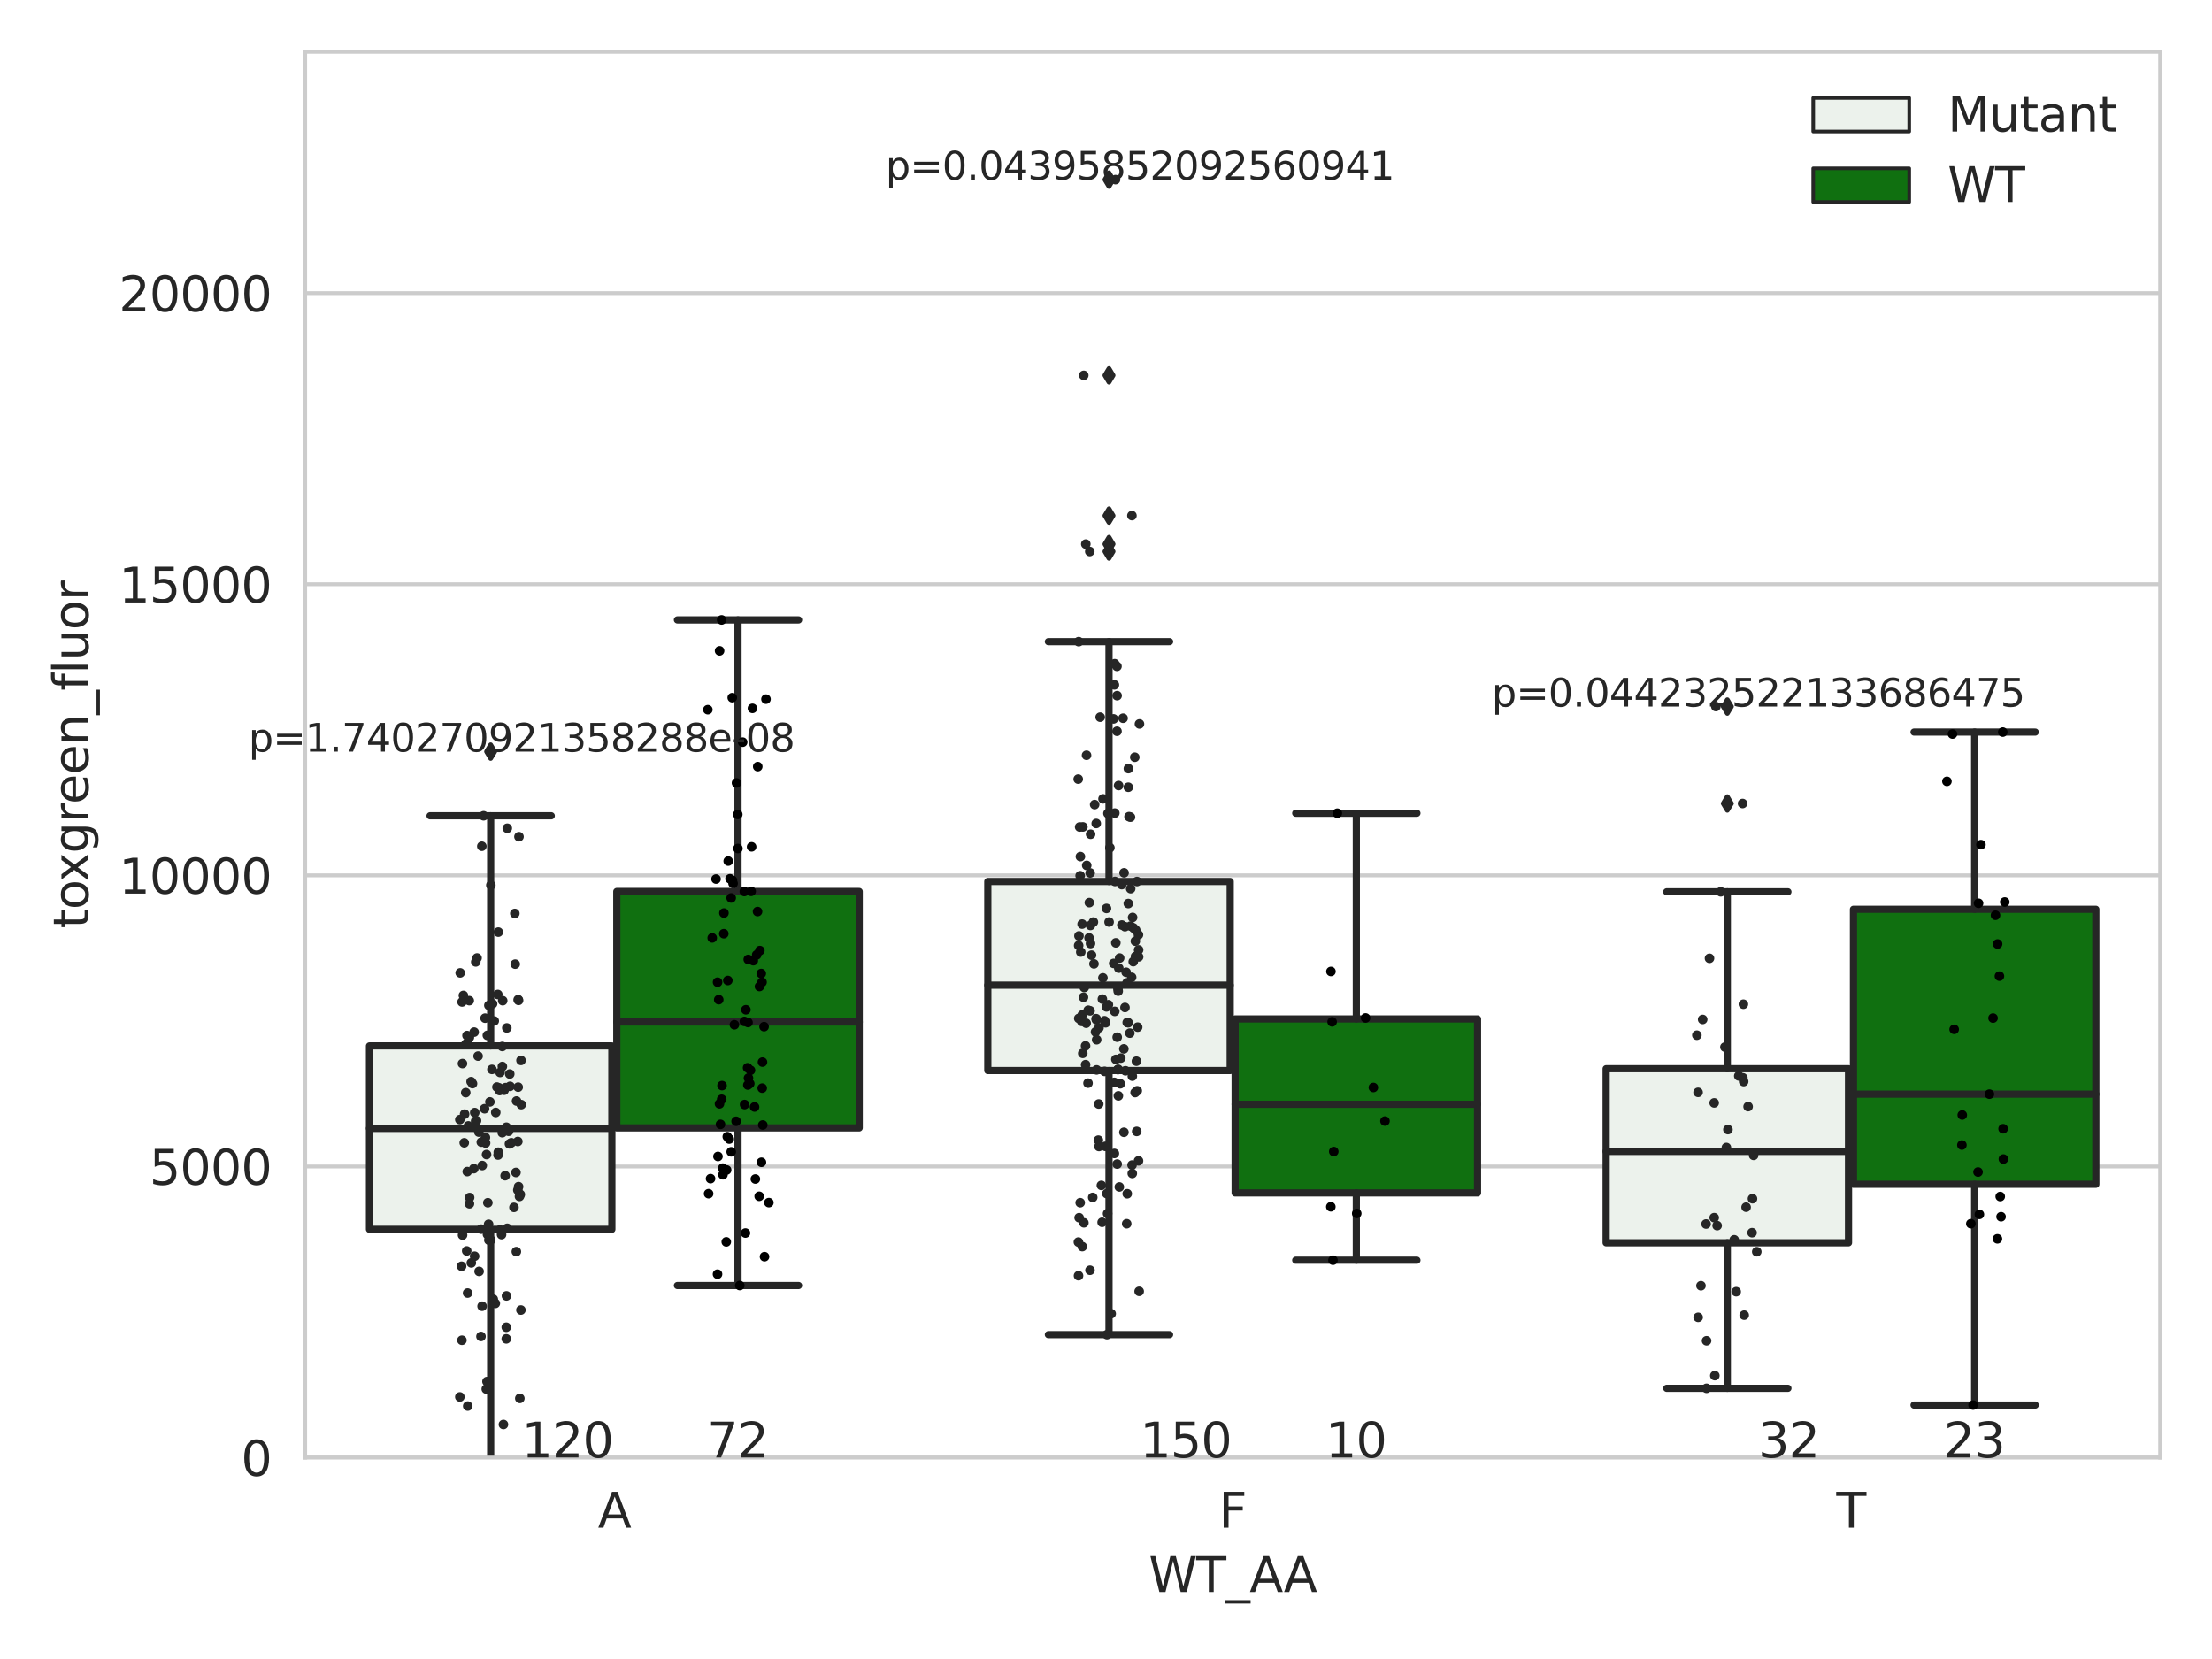 <?xml version="1.0" encoding="utf-8" standalone="no"?>
<!DOCTYPE svg PUBLIC "-//W3C//DTD SVG 1.1//EN"
  "http://www.w3.org/Graphics/SVG/1.1/DTD/svg11.dtd">
<svg xmlns:xlink="http://www.w3.org/1999/xlink" width="460.8pt" height="345.6pt" viewBox="0 0 460.8 345.6" xmlns="http://www.w3.org/2000/svg" version="1.1">
 <defs>
  <style type="text/css">*{stroke-linejoin: round; stroke-linecap: butt}</style>
 </defs>
 <g id="figure_1">
  <g id="patch_1">
   <path d="M 0 345.6 
L 460.8 345.6 
L 460.8 0 
L 0 0 
z
" style="fill: #ffffff"/>
  </g>
  <g id="axes_1">
   <g id="patch_2">
    <path d="M 63.571 303.64 
L 450 303.64 
L 450 10.8 
L 63.571 10.8 
z
" style="fill: #ffffff"/>
   </g>
   <g id="matplotlib.axis_1">
    <g id="xtick_1">
     <g id="text_1">
      <!-- A -->
      <g style="fill: #262626" transform="translate(124.556 318.238)scale(0.1 -0.1)">
       <defs>
        <path id="DejaVuSans-41" d="M 2188 4044 
L 1331 1722 
L 3047 1722 
L 2188 4044 
z
M 1831 4666 
L 2547 4666 
L 4325 0 
L 3669 0 
L 3244 1197 
L 1141 1197 
L 716 0 
L 50 0 
L 1831 4666 
z
" transform="scale(0.016)"/>
       </defs>
       <use xlink:href="#DejaVuSans-41"/>
      </g>
     </g>
    </g>
    <g id="xtick_2">
     <g id="text_2">
      <!-- F -->
      <g style="fill: #262626" transform="translate(253.91 318.238)scale(0.1 -0.1)">
       <defs>
        <path id="DejaVuSans-46" d="M 628 4666 
L 3309 4666 
L 3309 4134 
L 1259 4134 
L 1259 2759 
L 3109 2759 
L 3109 2228 
L 1259 2228 
L 1259 0 
L 628 0 
L 628 4666 
z
" transform="scale(0.016)"/>
       </defs>
       <use xlink:href="#DejaVuSans-46"/>
      </g>
     </g>
    </g>
    <g id="xtick_3">
     <g id="text_3">
      <!-- T -->
      <g style="fill: #262626" transform="translate(382.541 318.238)scale(0.1 -0.1)">
       <defs>
        <path id="DejaVuSans-54" d="M -19 4666 
L 3928 4666 
L 3928 4134 
L 2272 4134 
L 2272 0 
L 1638 0 
L 1638 4134 
L -19 4134 
L -19 4666 
z
" transform="scale(0.016)"/>
       </defs>
       <use xlink:href="#DejaVuSans-54"/>
      </g>
     </g>
    </g>
    <g id="text_4">
     <!-- WT_AA -->
     <g style="fill: #262626" transform="translate(239.31 331.638)scale(0.1 -0.1)">
      <defs>
       <path id="DejaVuSans-57" d="M 213 4666 
L 850 4666 
L 1831 722 
L 2809 4666 
L 3519 4666 
L 4500 722 
L 5478 4666 
L 6119 4666 
L 4947 0 
L 4153 0 
L 3169 4050 
L 2175 0 
L 1381 0 
L 213 4666 
z
" transform="scale(0.016)"/>
       <path id="DejaVuSans-5f" d="M 3263 -1063 
L 3263 -1509 
L -63 -1509 
L -63 -1063 
L 3263 -1063 
z
" transform="scale(0.016)"/>
      </defs>
      <use xlink:href="#DejaVuSans-57"/>
      <use xlink:href="#DejaVuSans-54" x="98.877"/>
      <use xlink:href="#DejaVuSans-5f" x="159.961"/>
      <use xlink:href="#DejaVuSans-41" x="209.961"/>
      <use xlink:href="#DejaVuSans-41" x="281.119"/>
     </g>
    </g>
   </g>
   <g id="matplotlib.axis_2">
    <g id="ytick_1">
     <g id="line2d_1">
      <path d="M 63.571 303.64 
L 450 303.64 
" clip-path="url(#p0d33085de3)" style="fill: none; stroke: #cccccc; stroke-width: 0.8; stroke-linecap: round"/>
     </g>
     <g id="text_5">
      <!-- 0 -->
      <g style="fill: #262626" transform="translate(50.209 307.439)scale(0.1 -0.1)">
       <defs>
        <path id="DejaVuSans-30" d="M 2034 4250 
Q 1547 4250 1301 3770 
Q 1056 3291 1056 2328 
Q 1056 1369 1301 889 
Q 1547 409 2034 409 
Q 2525 409 2770 889 
Q 3016 1369 3016 2328 
Q 3016 3291 2770 3770 
Q 2525 4250 2034 4250 
z
M 2034 4750 
Q 2819 4750 3233 4129 
Q 3647 3509 3647 2328 
Q 3647 1150 3233 529 
Q 2819 -91 2034 -91 
Q 1250 -91 836 529 
Q 422 1150 422 2328 
Q 422 3509 836 4129 
Q 1250 4750 2034 4750 
z
" transform="scale(0.016)"/>
       </defs>
       <use xlink:href="#DejaVuSans-30"/>
      </g>
     </g>
    </g>
    <g id="ytick_2">
     <g id="line2d_2">
      <path d="M 63.571 242.997 
L 450 242.997 
" clip-path="url(#p0d33085de3)" style="fill: none; stroke: #cccccc; stroke-width: 0.8; stroke-linecap: round"/>
     </g>
     <g id="text_6">
      <!-- 5000 -->
      <g style="fill: #262626" transform="translate(31.121 246.796)scale(0.1 -0.1)">
       <defs>
        <path id="DejaVuSans-35" d="M 691 4666 
L 3169 4666 
L 3169 4134 
L 1269 4134 
L 1269 2991 
Q 1406 3038 1543 3061 
Q 1681 3084 1819 3084 
Q 2600 3084 3056 2656 
Q 3513 2228 3513 1497 
Q 3513 744 3044 326 
Q 2575 -91 1722 -91 
Q 1428 -91 1123 -41 
Q 819 9 494 109 
L 494 744 
Q 775 591 1075 516 
Q 1375 441 1709 441 
Q 2250 441 2565 725 
Q 2881 1009 2881 1497 
Q 2881 1984 2565 2268 
Q 2250 2553 1709 2553 
Q 1456 2553 1204 2497 
Q 953 2441 691 2322 
L 691 4666 
z
" transform="scale(0.016)"/>
       </defs>
       <use xlink:href="#DejaVuSans-35"/>
       <use xlink:href="#DejaVuSans-30" x="63.623"/>
       <use xlink:href="#DejaVuSans-30" x="127.246"/>
       <use xlink:href="#DejaVuSans-30" x="190.869"/>
      </g>
     </g>
    </g>
    <g id="ytick_3">
     <g id="line2d_3">
      <path d="M 63.571 182.354 
L 450 182.354 
" clip-path="url(#p0d33085de3)" style="fill: none; stroke: #cccccc; stroke-width: 0.8; stroke-linecap: round"/>
     </g>
     <g id="text_7">
      <!-- 10000 -->
      <g style="fill: #262626" transform="translate(24.759 186.153)scale(0.1 -0.1)">
       <defs>
        <path id="DejaVuSans-31" d="M 794 531 
L 1825 531 
L 1825 4091 
L 703 3866 
L 703 4441 
L 1819 4666 
L 2450 4666 
L 2450 531 
L 3481 531 
L 3481 0 
L 794 0 
L 794 531 
z
" transform="scale(0.016)"/>
       </defs>
       <use xlink:href="#DejaVuSans-31"/>
       <use xlink:href="#DejaVuSans-30" x="63.623"/>
       <use xlink:href="#DejaVuSans-30" x="127.246"/>
       <use xlink:href="#DejaVuSans-30" x="190.869"/>
       <use xlink:href="#DejaVuSans-30" x="254.492"/>
      </g>
     </g>
    </g>
    <g id="ytick_4">
     <g id="line2d_4">
      <path d="M 63.571 121.711 
L 450 121.711 
" clip-path="url(#p0d33085de3)" style="fill: none; stroke: #cccccc; stroke-width: 0.8; stroke-linecap: round"/>
     </g>
     <g id="text_8">
      <!-- 15000 -->
      <g style="fill: #262626" transform="translate(24.759 125.511)scale(0.1 -0.1)">
       <use xlink:href="#DejaVuSans-31"/>
       <use xlink:href="#DejaVuSans-35" x="63.623"/>
       <use xlink:href="#DejaVuSans-30" x="127.246"/>
       <use xlink:href="#DejaVuSans-30" x="190.869"/>
       <use xlink:href="#DejaVuSans-30" x="254.492"/>
      </g>
     </g>
    </g>
    <g id="ytick_5">
     <g id="line2d_5">
      <path d="M 63.571 61.069 
L 450 61.069 
" clip-path="url(#p0d33085de3)" style="fill: none; stroke: #cccccc; stroke-width: 0.8; stroke-linecap: round"/>
     </g>
     <g id="text_9">
      <!-- 20000 -->
      <g style="fill: #262626" transform="translate(24.759 64.868)scale(0.1 -0.1)">
       <defs>
        <path id="DejaVuSans-32" d="M 1228 531 
L 3431 531 
L 3431 0 
L 469 0 
L 469 531 
Q 828 903 1448 1529 
Q 2069 2156 2228 2338 
Q 2531 2678 2651 2914 
Q 2772 3150 2772 3378 
Q 2772 3750 2511 3984 
Q 2250 4219 1831 4219 
Q 1534 4219 1204 4116 
Q 875 4013 500 3803 
L 500 4441 
Q 881 4594 1212 4672 
Q 1544 4750 1819 4750 
Q 2544 4750 2975 4387 
Q 3406 4025 3406 3419 
Q 3406 3131 3298 2873 
Q 3191 2616 2906 2266 
Q 2828 2175 2409 1742 
Q 1991 1309 1228 531 
z
" transform="scale(0.016)"/>
       </defs>
       <use xlink:href="#DejaVuSans-32"/>
       <use xlink:href="#DejaVuSans-30" x="63.623"/>
       <use xlink:href="#DejaVuSans-30" x="127.246"/>
       <use xlink:href="#DejaVuSans-30" x="190.869"/>
       <use xlink:href="#DejaVuSans-30" x="254.492"/>
      </g>
     </g>
    </g>
    <g id="text_10">
     <!-- toxgreen_fluor -->
     <g style="fill: #262626" transform="translate(18.401 193.415)rotate(-90)scale(0.1 -0.1)">
      <defs>
       <path id="DejaVuSans-74" d="M 1172 4494 
L 1172 3500 
L 2356 3500 
L 2356 3053 
L 1172 3053 
L 1172 1153 
Q 1172 725 1289 603 
Q 1406 481 1766 481 
L 2356 481 
L 2356 0 
L 1766 0 
Q 1100 0 847 248 
Q 594 497 594 1153 
L 594 3053 
L 172 3053 
L 172 3500 
L 594 3500 
L 594 4494 
L 1172 4494 
z
" transform="scale(0.016)"/>
       <path id="DejaVuSans-6f" d="M 1959 3097 
Q 1497 3097 1228 2736 
Q 959 2375 959 1747 
Q 959 1119 1226 758 
Q 1494 397 1959 397 
Q 2419 397 2687 759 
Q 2956 1122 2956 1747 
Q 2956 2369 2687 2733 
Q 2419 3097 1959 3097 
z
M 1959 3584 
Q 2709 3584 3137 3096 
Q 3566 2609 3566 1747 
Q 3566 888 3137 398 
Q 2709 -91 1959 -91 
Q 1206 -91 779 398 
Q 353 888 353 1747 
Q 353 2609 779 3096 
Q 1206 3584 1959 3584 
z
" transform="scale(0.016)"/>
       <path id="DejaVuSans-78" d="M 3513 3500 
L 2247 1797 
L 3578 0 
L 2900 0 
L 1881 1375 
L 863 0 
L 184 0 
L 1544 1831 
L 300 3500 
L 978 3500 
L 1906 2253 
L 2834 3500 
L 3513 3500 
z
" transform="scale(0.016)"/>
       <path id="DejaVuSans-67" d="M 2906 1791 
Q 2906 2416 2648 2759 
Q 2391 3103 1925 3103 
Q 1463 3103 1205 2759 
Q 947 2416 947 1791 
Q 947 1169 1205 825 
Q 1463 481 1925 481 
Q 2391 481 2648 825 
Q 2906 1169 2906 1791 
z
M 3481 434 
Q 3481 -459 3084 -895 
Q 2688 -1331 1869 -1331 
Q 1566 -1331 1297 -1286 
Q 1028 -1241 775 -1147 
L 775 -588 
Q 1028 -725 1275 -790 
Q 1522 -856 1778 -856 
Q 2344 -856 2625 -561 
Q 2906 -266 2906 331 
L 2906 616 
Q 2728 306 2450 153 
Q 2172 0 1784 0 
Q 1141 0 747 490 
Q 353 981 353 1791 
Q 353 2603 747 3093 
Q 1141 3584 1784 3584 
Q 2172 3584 2450 3431 
Q 2728 3278 2906 2969 
L 2906 3500 
L 3481 3500 
L 3481 434 
z
" transform="scale(0.016)"/>
       <path id="DejaVuSans-72" d="M 2631 2963 
Q 2534 3019 2420 3045 
Q 2306 3072 2169 3072 
Q 1681 3072 1420 2755 
Q 1159 2438 1159 1844 
L 1159 0 
L 581 0 
L 581 3500 
L 1159 3500 
L 1159 2956 
Q 1341 3275 1631 3429 
Q 1922 3584 2338 3584 
Q 2397 3584 2469 3576 
Q 2541 3569 2628 3553 
L 2631 2963 
z
" transform="scale(0.016)"/>
       <path id="DejaVuSans-65" d="M 3597 1894 
L 3597 1613 
L 953 1613 
Q 991 1019 1311 708 
Q 1631 397 2203 397 
Q 2534 397 2845 478 
Q 3156 559 3463 722 
L 3463 178 
Q 3153 47 2828 -22 
Q 2503 -91 2169 -91 
Q 1331 -91 842 396 
Q 353 884 353 1716 
Q 353 2575 817 3079 
Q 1281 3584 2069 3584 
Q 2775 3584 3186 3129 
Q 3597 2675 3597 1894 
z
M 3022 2063 
Q 3016 2534 2758 2815 
Q 2500 3097 2075 3097 
Q 1594 3097 1305 2825 
Q 1016 2553 972 2059 
L 3022 2063 
z
" transform="scale(0.016)"/>
       <path id="DejaVuSans-6e" d="M 3513 2113 
L 3513 0 
L 2938 0 
L 2938 2094 
Q 2938 2591 2744 2837 
Q 2550 3084 2163 3084 
Q 1697 3084 1428 2787 
Q 1159 2491 1159 1978 
L 1159 0 
L 581 0 
L 581 3500 
L 1159 3500 
L 1159 2956 
Q 1366 3272 1645 3428 
Q 1925 3584 2291 3584 
Q 2894 3584 3203 3211 
Q 3513 2838 3513 2113 
z
" transform="scale(0.016)"/>
       <path id="DejaVuSans-66" d="M 2375 4863 
L 2375 4384 
L 1825 4384 
Q 1516 4384 1395 4259 
Q 1275 4134 1275 3809 
L 1275 3500 
L 2222 3500 
L 2222 3053 
L 1275 3053 
L 1275 0 
L 697 0 
L 697 3053 
L 147 3053 
L 147 3500 
L 697 3500 
L 697 3744 
Q 697 4328 969 4595 
Q 1241 4863 1831 4863 
L 2375 4863 
z
" transform="scale(0.016)"/>
       <path id="DejaVuSans-6c" d="M 603 4863 
L 1178 4863 
L 1178 0 
L 603 0 
L 603 4863 
z
" transform="scale(0.016)"/>
       <path id="DejaVuSans-75" d="M 544 1381 
L 544 3500 
L 1119 3500 
L 1119 1403 
Q 1119 906 1312 657 
Q 1506 409 1894 409 
Q 2359 409 2629 706 
Q 2900 1003 2900 1516 
L 2900 3500 
L 3475 3500 
L 3475 0 
L 2900 0 
L 2900 538 
Q 2691 219 2414 64 
Q 2138 -91 1772 -91 
Q 1169 -91 856 284 
Q 544 659 544 1381 
z
M 1991 3584 
L 1991 3584 
z
" transform="scale(0.016)"/>
      </defs>
      <use xlink:href="#DejaVuSans-74"/>
      <use xlink:href="#DejaVuSans-6f" x="39.209"/>
      <use xlink:href="#DejaVuSans-78" x="97.266"/>
      <use xlink:href="#DejaVuSans-67" x="156.445"/>
      <use xlink:href="#DejaVuSans-72" x="219.922"/>
      <use xlink:href="#DejaVuSans-65" x="258.785"/>
      <use xlink:href="#DejaVuSans-65" x="320.309"/>
      <use xlink:href="#DejaVuSans-6e" x="381.832"/>
      <use xlink:href="#DejaVuSans-5f" x="445.211"/>
      <use xlink:href="#DejaVuSans-66" x="495.211"/>
      <use xlink:href="#DejaVuSans-6c" x="530.416"/>
      <use xlink:href="#DejaVuSans-75" x="558.199"/>
      <use xlink:href="#DejaVuSans-6f" x="621.578"/>
      <use xlink:href="#DejaVuSans-72" x="682.76"/>
     </g>
    </g>
   </g>
   <g id="patch_3">
    <path d="M 76.967 256.097 
L 127.461 256.097 
L 127.461 217.883 
L 76.967 217.883 
L 76.967 256.097 
z
" clip-path="url(#p0d33085de3)" style="fill: #ecf2ec; stroke: #262626; stroke-width: 1.5; stroke-linejoin: miter"/>
   </g>
   <g id="patch_4">
    <path d="M 128.491 234.964 
L 178.985 234.964 
L 178.985 185.711 
L 128.491 185.711 
L 128.491 234.964 
z
" clip-path="url(#p0d33085de3)" style="fill: #107010; stroke: #262626; stroke-width: 1.5; stroke-linejoin: miter"/>
   </g>
   <g id="patch_5">
    <path d="M 205.777 223.02 
L 256.27 223.02 
L 256.27 183.632 
L 205.777 183.632 
L 205.777 223.02 
z
" clip-path="url(#p0d33085de3)" style="fill: #ecf2ec; stroke: #262626; stroke-width: 1.5; stroke-linejoin: miter"/>
   </g>
   <g id="patch_6">
    <path d="M 257.301 248.517 
L 307.794 248.517 
L 307.794 212.261 
L 257.301 212.261 
L 257.301 248.517 
z
" clip-path="url(#p0d33085de3)" style="fill: #107010; stroke: #262626; stroke-width: 1.5; stroke-linejoin: miter"/>
   </g>
   <g id="patch_7">
    <path d="M 334.587 258.895 
L 385.08 258.895 
L 385.08 222.635 
L 334.587 222.635 
L 334.587 258.895 
z
" clip-path="url(#p0d33085de3)" style="fill: #ecf2ec; stroke: #262626; stroke-width: 1.5; stroke-linejoin: miter"/>
   </g>
   <g id="patch_8">
    <path d="M 386.11 246.709 
L 436.604 246.709 
L 436.604 189.416 
L 386.11 189.416 
L 386.11 246.709 
z
" clip-path="url(#p0d33085de3)" style="fill: #107010; stroke: #262626; stroke-width: 1.5; stroke-linejoin: miter"/>
   </g>
   <g id="patch_9">
    <path d="M 127.976 303.64 
L 127.976 303.64 
L 127.976 303.64 
L 127.976 303.64 
z
" clip-path="url(#p0d33085de3)" style="fill: #ecf2ec; stroke: #262626; stroke-width: 0.75; stroke-linejoin: miter"/>
   </g>
   <g id="patch_10">
    <path d="M 127.976 303.64 
L 127.976 303.64 
L 127.976 303.64 
L 127.976 303.64 
z
" clip-path="url(#p0d33085de3)" style="fill: #107010; stroke: #262626; stroke-width: 0.75; stroke-linejoin: miter"/>
   </g>
   <g id="PathCollection_1"/>
   <g id="PathCollection_2"/>
   <g id="line2d_6">
    <path d="M 102.214 256.097 
L 102.214 304.626 
" clip-path="url(#p0d33085de3)" style="fill: none; stroke: #262626; stroke-width: 1.5; stroke-linecap: round"/>
   </g>
   <g id="line2d_7">
    <path d="M 102.214 217.883 
L 102.214 169.944 
" clip-path="url(#p0d33085de3)" style="fill: none; stroke: #262626; stroke-width: 1.5; stroke-linecap: round"/>
   </g>
   <g id="line2d_8">
    <path d="M 89.591 304.626 
L 114.837 304.626 
" clip-path="url(#p0d33085de3)" style="fill: none; stroke: #262626; stroke-width: 1.5; stroke-linecap: round"/>
   </g>
   <g id="line2d_9">
    <path d="M 89.591 169.944 
L 114.837 169.944 
" clip-path="url(#p0d33085de3)" style="fill: none; stroke: #262626; stroke-width: 1.5; stroke-linecap: round"/>
   </g>
   <g id="line2d_10">
    <defs>
     <path id="m44141fdfd2" d="M -0 1.414 
L 0.849 0 
L 0 -1.414 
L -0.849 -0 
z
" style="stroke: #262626; stroke-linejoin: miter"/>
    </defs>
    <g clip-path="url(#p0d33085de3)">
     <use xlink:href="#m44141fdfd2" x="102.214" y="319.558" style="fill: #262626; stroke: #262626; stroke-linejoin: miter"/>
     <use xlink:href="#m44141fdfd2" x="102.214" y="156.574" style="fill: #262626; stroke: #262626; stroke-linejoin: miter"/>
    </g>
   </g>
   <g id="line2d_11">
    <path d="M 153.738 234.964 
L 153.738 267.804 
" clip-path="url(#p0d33085de3)" style="fill: none; stroke: #262626; stroke-width: 1.5; stroke-linecap: round"/>
   </g>
   <g id="line2d_12">
    <path d="M 153.738 185.711 
L 153.738 129.141 
" clip-path="url(#p0d33085de3)" style="fill: none; stroke: #262626; stroke-width: 1.5; stroke-linecap: round"/>
   </g>
   <g id="line2d_13">
    <path d="M 141.115 267.804 
L 166.361 267.804 
" clip-path="url(#p0d33085de3)" style="fill: none; stroke: #262626; stroke-width: 1.5; stroke-linecap: round"/>
   </g>
   <g id="line2d_14">
    <path d="M 141.115 129.141 
L 166.361 129.141 
" clip-path="url(#p0d33085de3)" style="fill: none; stroke: #262626; stroke-width: 1.5; stroke-linecap: round"/>
   </g>
   <g id="line2d_15"/>
   <g id="line2d_16">
    <path d="M 231.024 223.02 
L 231.024 278.031 
" clip-path="url(#p0d33085de3)" style="fill: none; stroke: #262626; stroke-width: 1.5; stroke-linecap: round"/>
   </g>
   <g id="line2d_17">
    <path d="M 231.024 183.632 
L 231.024 133.666 
" clip-path="url(#p0d33085de3)" style="fill: none; stroke: #262626; stroke-width: 1.5; stroke-linecap: round"/>
   </g>
   <g id="line2d_18">
    <path d="M 218.4 278.031 
L 243.647 278.031 
" clip-path="url(#p0d33085de3)" style="fill: none; stroke: #262626; stroke-width: 1.5; stroke-linecap: round"/>
   </g>
   <g id="line2d_19">
    <path d="M 218.4 133.666 
L 243.647 133.666 
" clip-path="url(#p0d33085de3)" style="fill: none; stroke: #262626; stroke-width: 1.5; stroke-linecap: round"/>
   </g>
   <g id="line2d_20">
    <g clip-path="url(#p0d33085de3)">
     <use xlink:href="#m44141fdfd2" x="231.024" y="37.422" style="fill: #262626; stroke: #262626; stroke-linejoin: miter"/>
     <use xlink:href="#m44141fdfd2" x="231.024" y="107.414" style="fill: #262626; stroke: #262626; stroke-linejoin: miter"/>
     <use xlink:href="#m44141fdfd2" x="231.024" y="78.189" style="fill: #262626; stroke: #262626; stroke-linejoin: miter"/>
     <use xlink:href="#m44141fdfd2" x="231.024" y="113.345" style="fill: #262626; stroke: #262626; stroke-linejoin: miter"/>
     <use xlink:href="#m44141fdfd2" x="231.024" y="114.888" style="fill: #262626; stroke: #262626; stroke-linejoin: miter"/>
    </g>
   </g>
   <g id="line2d_21">
    <path d="M 282.548 248.517 
L 282.548 262.526 
" clip-path="url(#p0d33085de3)" style="fill: none; stroke: #262626; stroke-width: 1.5; stroke-linecap: round"/>
   </g>
   <g id="line2d_22">
    <path d="M 282.548 212.261 
L 282.548 169.408 
" clip-path="url(#p0d33085de3)" style="fill: none; stroke: #262626; stroke-width: 1.5; stroke-linecap: round"/>
   </g>
   <g id="line2d_23">
    <path d="M 269.924 262.526 
L 295.171 262.526 
" clip-path="url(#p0d33085de3)" style="fill: none; stroke: #262626; stroke-width: 1.5; stroke-linecap: round"/>
   </g>
   <g id="line2d_24">
    <path d="M 269.924 169.408 
L 295.171 169.408 
" clip-path="url(#p0d33085de3)" style="fill: none; stroke: #262626; stroke-width: 1.5; stroke-linecap: round"/>
   </g>
   <g id="line2d_25"/>
   <g id="line2d_26">
    <path d="M 359.833 258.895 
L 359.833 289.211 
" clip-path="url(#p0d33085de3)" style="fill: none; stroke: #262626; stroke-width: 1.5; stroke-linecap: round"/>
   </g>
   <g id="line2d_27">
    <path d="M 359.833 222.635 
L 359.833 185.782 
" clip-path="url(#p0d33085de3)" style="fill: none; stroke: #262626; stroke-width: 1.5; stroke-linecap: round"/>
   </g>
   <g id="line2d_28">
    <path d="M 347.21 289.211 
L 372.457 289.211 
" clip-path="url(#p0d33085de3)" style="fill: none; stroke: #262626; stroke-width: 1.5; stroke-linecap: round"/>
   </g>
   <g id="line2d_29">
    <path d="M 347.21 185.782 
L 372.457 185.782 
" clip-path="url(#p0d33085de3)" style="fill: none; stroke: #262626; stroke-width: 1.5; stroke-linecap: round"/>
   </g>
   <g id="line2d_30">
    <g clip-path="url(#p0d33085de3)">
     <use xlink:href="#m44141fdfd2" x="359.833" y="167.383" style="fill: #262626; stroke: #262626; stroke-linejoin: miter"/>
     <use xlink:href="#m44141fdfd2" x="359.833" y="147.19" style="fill: #262626; stroke: #262626; stroke-linejoin: miter"/>
    </g>
   </g>
   <g id="line2d_31">
    <path d="M 411.357 246.709 
L 411.357 292.7 
" clip-path="url(#p0d33085de3)" style="fill: none; stroke: #262626; stroke-width: 1.5; stroke-linecap: round"/>
   </g>
   <g id="line2d_32">
    <path d="M 411.357 189.416 
L 411.357 152.509 
" clip-path="url(#p0d33085de3)" style="fill: none; stroke: #262626; stroke-width: 1.5; stroke-linecap: round"/>
   </g>
   <g id="line2d_33">
    <path d="M 398.734 292.7 
L 423.98 292.7 
" clip-path="url(#p0d33085de3)" style="fill: none; stroke: #262626; stroke-width: 1.5; stroke-linecap: round"/>
   </g>
   <g id="line2d_34">
    <path d="M 398.734 152.509 
L 423.98 152.509 
" clip-path="url(#p0d33085de3)" style="fill: none; stroke: #262626; stroke-width: 1.5; stroke-linecap: round"/>
   </g>
   <g id="line2d_35"/>
   <g id="line2d_36">
    <path d="M 76.967 235.065 
L 127.461 235.065 
" clip-path="url(#p0d33085de3)" style="fill: none; stroke: #262626; stroke-width: 1.5; stroke-linecap: round"/>
   </g>
   <g id="line2d_37">
    <path d="M 128.491 212.897 
L 178.985 212.897 
" clip-path="url(#p0d33085de3)" style="fill: none; stroke: #262626; stroke-width: 1.5; stroke-linecap: round"/>
   </g>
   <g id="line2d_38">
    <path d="M 205.777 205.227 
L 256.27 205.227 
" clip-path="url(#p0d33085de3)" style="fill: none; stroke: #262626; stroke-width: 1.5; stroke-linecap: round"/>
   </g>
   <g id="line2d_39">
    <path d="M 257.301 230.041 
L 307.794 230.041 
" clip-path="url(#p0d33085de3)" style="fill: none; stroke: #262626; stroke-width: 1.5; stroke-linecap: round"/>
   </g>
   <g id="line2d_40">
    <path d="M 334.587 239.864 
L 385.08 239.864 
" clip-path="url(#p0d33085de3)" style="fill: none; stroke: #262626; stroke-width: 1.5; stroke-linecap: round"/>
   </g>
   <g id="line2d_41">
    <path d="M 386.11 227.935 
L 436.604 227.935 
" clip-path="url(#p0d33085de3)" style="fill: none; stroke: #262626; stroke-width: 1.5; stroke-linecap: round"/>
   </g>
   <g id="patch_11">
    <path d="M 63.571 303.64 
L 63.571 10.8 
" style="fill: none; stroke: #cccccc; stroke-width: 0.8; stroke-linejoin: miter; stroke-linecap: square"/>
   </g>
   <g id="patch_12">
    <path d="M 450 303.64 
L 450 10.8 
" style="fill: none; stroke: #cccccc; stroke-width: 0.8; stroke-linejoin: miter; stroke-linecap: square"/>
   </g>
   <g id="patch_13">
    <path d="M 63.571 303.64 
L 450 303.64 
" style="fill: none; stroke: #cccccc; stroke-width: 0.8; stroke-linejoin: miter; stroke-linecap: square"/>
   </g>
   <g id="patch_14">
    <path d="M 63.571 10.8 
L 450 10.8 
" style="fill: none; stroke: #cccccc; stroke-width: 0.8; stroke-linejoin: miter; stroke-linecap: square"/>
   </g>
   <g id="PathCollection_3">
    <defs>
     <path id="C0_0_96f3704b02" d="M 0 1 
C 0.265 1 0.52 0.895 0.707 0.707 
C 0.895 0.52 1 0.265 1 -0 
C 1 -0.265 0.895 -0.52 0.707 -0.707 
C 0.52 -0.895 0.265 -1 0 -1 
C -0.265 -1 -0.52 -0.895 -0.707 -0.707 
C -0.895 -0.52 -1 -0.265 -1 0 
C -1 0.265 -0.895 0.52 -0.707 0.707 
C -0.52 0.895 -0.265 1 0 1 
z
"/>
    </defs>
    <g clip-path="url(#p0d33085de3)">
     <use xlink:href="#C0_0_96f3704b02" x="98.873" y="261.694" style="fill: #262626"/>
    </g>
    <g clip-path="url(#p0d33085de3)">
     <use xlink:href="#C0_0_96f3704b02" x="103.277" y="231.741" style="fill: #262626"/>
    </g>
    <g clip-path="url(#p0d33085de3)">
     <use xlink:href="#C0_0_96f3704b02" x="97.033" y="217.536" style="fill: #262626"/>
    </g>
    <g clip-path="url(#p0d33085de3)">
     <use xlink:href="#C0_0_96f3704b02" x="107.605" y="229.366" style="fill: #262626"/>
    </g>
    <g clip-path="url(#p0d33085de3)">
     <use xlink:href="#C0_0_96f3704b02" x="105.467" y="278.907" style="fill: #262626"/>
    </g>
    <g clip-path="url(#p0d33085de3)">
     <use xlink:href="#C0_0_96f3704b02" x="107.875" y="247.919" style="fill: #262626"/>
    </g>
    <g clip-path="url(#p0d33085de3)">
     <use xlink:href="#C0_0_96f3704b02" x="96.711" y="238.062" style="fill: #262626"/>
    </g>
    <g clip-path="url(#p0d33085de3)">
     <use xlink:href="#C0_0_96f3704b02" x="105.672" y="255.877" style="fill: #262626"/>
    </g>
    <g clip-path="url(#p0d33085de3)">
     <use xlink:href="#C0_0_96f3704b02" x="108.389" y="248.832" style="fill: #262626"/>
    </g>
    <g clip-path="url(#p0d33085de3)">
     <use xlink:href="#C0_0_96f3704b02" x="103.975" y="226.624" style="fill: #262626"/>
    </g>
    <g clip-path="url(#p0d33085de3)">
     <use xlink:href="#C0_0_96f3704b02" x="106.128" y="238.284" style="fill: #262626"/>
    </g>
    <g clip-path="url(#p0d33085de3)">
     <use xlink:href="#C0_0_96f3704b02" x="107.329" y="200.846" style="fill: #262626"/>
    </g>
    <g clip-path="url(#p0d33085de3)">
     <use xlink:href="#C0_0_96f3704b02" x="104.172" y="223.411" style="fill: #262626"/>
    </g>
    <g clip-path="url(#p0d33085de3)">
     <use xlink:href="#C0_0_96f3704b02" x="97.022" y="227.618" style="fill: #262626"/>
    </g>
    <g clip-path="url(#p0d33085de3)">
     <use xlink:href="#C0_0_96f3704b02" x="101.357" y="240.513" style="fill: #262626"/>
    </g>
    <g clip-path="url(#p0d33085de3)">
     <use xlink:href="#C0_0_96f3704b02" x="99.379" y="199.566" style="fill: #262626"/>
    </g>
    <g clip-path="url(#p0d33085de3)">
     <use xlink:href="#C0_0_96f3704b02" x="104.751" y="235.31" style="fill: #262626"/>
    </g>
    <g clip-path="url(#p0d33085de3)">
     <use xlink:href="#C0_0_96f3704b02" x="102.054" y="229.543" style="fill: #262626"/>
    </g>
    <g clip-path="url(#p0d33085de3)">
     <use xlink:href="#C0_0_96f3704b02" x="98.185" y="263.084" style="fill: #262626"/>
    </g>
    <g clip-path="url(#p0d33085de3)">
     <use xlink:href="#C0_0_96f3704b02" x="97.438" y="292.909" style="fill: #262626"/>
    </g>
    <g clip-path="url(#p0d33085de3)">
     <use xlink:href="#C0_0_96f3704b02" x="97.83" y="249.473" style="fill: #262626"/>
    </g>
    <g clip-path="url(#p0d33085de3)">
     <use xlink:href="#C0_0_96f3704b02" x="100.375" y="176.288" style="fill: #262626"/>
    </g>
    <g clip-path="url(#p0d33085de3)">
     <use xlink:href="#C0_0_96f3704b02" x="101.571" y="304.626" style="fill: #262626"/>
    </g>
    <g clip-path="url(#p0d33085de3)">
     <use xlink:href="#C0_0_96f3704b02" x="105.468" y="276.488" style="fill: #262626"/>
    </g>
    <g clip-path="url(#p0d33085de3)">
     <use xlink:href="#C0_0_96f3704b02" x="97.349" y="217.261" style="fill: #262626"/>
    </g>
    <g clip-path="url(#p0d33085de3)">
     <use xlink:href="#C0_0_96f3704b02" x="98.777" y="215.009" style="fill: #262626"/>
    </g>
    <g clip-path="url(#p0d33085de3)">
     <use xlink:href="#C0_0_96f3704b02" x="97.558" y="234.548" style="fill: #262626"/>
    </g>
    <g clip-path="url(#p0d33085de3)">
     <use xlink:href="#C0_0_96f3704b02" x="101.123" y="236.958" style="fill: #262626"/>
    </g>
    <g clip-path="url(#p0d33085de3)">
     <use xlink:href="#C0_0_96f3704b02" x="101.451" y="287.8" style="fill: #262626"/>
    </g>
    <g clip-path="url(#p0d33085de3)">
     <use xlink:href="#C0_0_96f3704b02" x="97.225" y="260.591" style="fill: #262626"/>
    </g>
    <g clip-path="url(#p0d33085de3)">
     <use xlink:href="#C0_0_96f3704b02" x="104.484" y="257.198" style="fill: #262626"/>
    </g>
    <g clip-path="url(#p0d33085de3)">
     <use xlink:href="#C0_0_96f3704b02" x="108.217" y="249.239" style="fill: #262626"/>
    </g>
    <g clip-path="url(#p0d33085de3)">
     <use xlink:href="#C0_0_96f3704b02" x="96.226" y="279.198" style="fill: #262626"/>
    </g>
    <g clip-path="url(#p0d33085de3)">
     <use xlink:href="#C0_0_96f3704b02" x="100.46" y="242.803" style="fill: #262626"/>
    </g>
    <g clip-path="url(#p0d33085de3)">
     <use xlink:href="#C0_0_96f3704b02" x="98.706" y="243.454" style="fill: #262626"/>
    </g>
    <g clip-path="url(#p0d33085de3)">
     <use xlink:href="#C0_0_96f3704b02" x="105.231" y="244.921" style="fill: #262626"/>
    </g>
    <g clip-path="url(#p0d33085de3)">
     <use xlink:href="#C0_0_96f3704b02" x="96.342" y="221.564" style="fill: #262626"/>
    </g>
    <g clip-path="url(#p0d33085de3)">
     <use xlink:href="#C0_0_96f3704b02" x="102.047" y="156.574" style="fill: #262626"/>
    </g>
    <g clip-path="url(#p0d33085de3)">
     <use xlink:href="#C0_0_96f3704b02" x="99.748" y="235.832" style="fill: #262626"/>
    </g>
    <g clip-path="url(#p0d33085de3)">
     <use xlink:href="#C0_0_96f3704b02" x="105.509" y="269.962" style="fill: #262626"/>
    </g>
    <g clip-path="url(#p0d33085de3)">
     <use xlink:href="#C0_0_96f3704b02" x="108.515" y="272.904" style="fill: #262626"/>
    </g>
    <g clip-path="url(#p0d33085de3)">
     <use xlink:href="#C0_0_96f3704b02" x="101.524" y="215.684" style="fill: #262626"/>
    </g>
    <g clip-path="url(#p0d33085de3)">
     <use xlink:href="#C0_0_96f3704b02" x="106.525" y="238.053" style="fill: #262626"/>
    </g>
    <g clip-path="url(#p0d33085de3)">
     <use xlink:href="#C0_0_96f3704b02" x="104.876" y="296.744" style="fill: #262626"/>
    </g>
    <g clip-path="url(#p0d33085de3)">
     <use xlink:href="#C0_0_96f3704b02" x="103.805" y="240.023" style="fill: #262626"/>
    </g>
    <g clip-path="url(#p0d33085de3)">
     <use xlink:href="#C0_0_96f3704b02" x="103.185" y="271.526" style="fill: #262626"/>
    </g>
    <g clip-path="url(#p0d33085de3)">
     <use xlink:href="#C0_0_96f3704b02" x="104.077" y="227.186" style="fill: #262626"/>
    </g>
    <g clip-path="url(#p0d33085de3)">
     <use xlink:href="#C0_0_96f3704b02" x="107.565" y="260.739" style="fill: #262626"/>
    </g>
    <g clip-path="url(#p0d33085de3)">
     <use xlink:href="#C0_0_96f3704b02" x="96.255" y="208.729" style="fill: #262626"/>
    </g>
    <g clip-path="url(#p0d33085de3)">
     <use xlink:href="#C0_0_96f3704b02" x="101.049" y="212.1" style="fill: #262626"/>
    </g>
    <g clip-path="url(#p0d33085de3)">
     <use xlink:href="#C0_0_96f3704b02" x="99.807" y="264.855" style="fill: #262626"/>
    </g>
    <g clip-path="url(#p0d33085de3)">
     <use xlink:href="#C0_0_96f3704b02" x="95.866" y="202.668" style="fill: #262626"/>
    </g>
    <g clip-path="url(#p0d33085de3)">
     <use xlink:href="#C0_0_96f3704b02" x="102.958" y="212.682" style="fill: #262626"/>
    </g>
    <g clip-path="url(#p0d33085de3)">
     <use xlink:href="#C0_0_96f3704b02" x="97.41" y="269.372" style="fill: #262626"/>
    </g>
    <g clip-path="url(#p0d33085de3)">
     <use xlink:href="#C0_0_96f3704b02" x="104.723" y="208.462" style="fill: #262626"/>
    </g>
    <g clip-path="url(#p0d33085de3)">
     <use xlink:href="#C0_0_96f3704b02" x="102.615" y="209.107" style="fill: #262626"/>
    </g>
    <g clip-path="url(#p0d33085de3)">
     <use xlink:href="#C0_0_96f3704b02" x="102.751" y="270.637" style="fill: #262626"/>
    </g>
    <g clip-path="url(#p0d33085de3)">
     <use xlink:href="#C0_0_96f3704b02" x="96.783" y="232.093" style="fill: #262626"/>
    </g>
    <g clip-path="url(#p0d33085de3)">
     <use xlink:href="#C0_0_96f3704b02" x="107.877" y="237.786" style="fill: #262626"/>
    </g>
    <g clip-path="url(#p0d33085de3)">
     <use xlink:href="#C0_0_96f3704b02" x="104.352" y="319.558" style="fill: #262626"/>
    </g>
    <g clip-path="url(#p0d33085de3)">
     <use xlink:href="#C0_0_96f3704b02" x="95.789" y="233.231" style="fill: #262626"/>
    </g>
    <g clip-path="url(#p0d33085de3)">
     <use xlink:href="#C0_0_96f3704b02" x="99.27" y="233.466" style="fill: #262626"/>
    </g>
    <g clip-path="url(#p0d33085de3)">
     <use xlink:href="#C0_0_96f3704b02" x="103.815" y="194.174" style="fill: #262626"/>
    </g>
    <g clip-path="url(#p0d33085de3)">
     <use xlink:href="#C0_0_96f3704b02" x="96.359" y="257.294" style="fill: #262626"/>
    </g>
    <g clip-path="url(#p0d33085de3)">
     <use xlink:href="#C0_0_96f3704b02" x="101.547" y="257.144" style="fill: #262626"/>
    </g>
    <g clip-path="url(#p0d33085de3)">
     <use xlink:href="#C0_0_96f3704b02" x="105.951" y="235.66" style="fill: #262626"/>
    </g>
    <g clip-path="url(#p0d33085de3)">
     <use xlink:href="#C0_0_96f3704b02" x="102.252" y="184.407" style="fill: #262626"/>
    </g>
    <g clip-path="url(#p0d33085de3)">
     <use xlink:href="#C0_0_96f3704b02" x="102.236" y="258.317" style="fill: #262626"/>
    </g>
    <g clip-path="url(#p0d33085de3)">
     <use xlink:href="#C0_0_96f3704b02" x="104.655" y="222.17" style="fill: #262626"/>
    </g>
    <g clip-path="url(#p0d33085de3)">
     <use xlink:href="#C0_0_96f3704b02" x="104.634" y="235.959" style="fill: #262626"/>
    </g>
    <g clip-path="url(#p0d33085de3)">
     <use xlink:href="#C0_0_96f3704b02" x="106.253" y="226.301" style="fill: #262626"/>
    </g>
    <g clip-path="url(#p0d33085de3)">
     <use xlink:href="#C0_0_96f3704b02" x="108.289" y="291.307" style="fill: #262626"/>
    </g>
    <g clip-path="url(#p0d33085de3)">
     <use xlink:href="#C0_0_96f3704b02" x="108.59" y="230.113" style="fill: #262626"/>
    </g>
    <g clip-path="url(#p0d33085de3)">
     <use xlink:href="#C0_0_96f3704b02" x="100.433" y="272.111" style="fill: #262626"/>
    </g>
    <g clip-path="url(#p0d33085de3)">
     <use xlink:href="#C0_0_96f3704b02" x="97.286" y="215.723" style="fill: #262626"/>
    </g>
    <g clip-path="url(#p0d33085de3)">
     <use xlink:href="#C0_0_96f3704b02" x="101.157" y="238.11" style="fill: #262626"/>
    </g>
    <g clip-path="url(#p0d33085de3)">
     <use xlink:href="#C0_0_96f3704b02" x="100.743" y="169.944" style="fill: #262626"/>
    </g>
    <g clip-path="url(#p0d33085de3)">
     <use xlink:href="#C0_0_96f3704b02" x="106.19" y="223.739" style="fill: #262626"/>
    </g>
    <g clip-path="url(#p0d33085de3)">
     <use xlink:href="#C0_0_96f3704b02" x="97.779" y="216.117" style="fill: #262626"/>
    </g>
    <g clip-path="url(#p0d33085de3)">
     <use xlink:href="#C0_0_96f3704b02" x="101.629" y="250.552" style="fill: #262626"/>
    </g>
    <g clip-path="url(#p0d33085de3)">
     <use xlink:href="#C0_0_96f3704b02" x="100.264" y="237.923" style="fill: #262626"/>
    </g>
    <g clip-path="url(#p0d33085de3)">
     <use xlink:href="#C0_0_96f3704b02" x="108.113" y="174.303" style="fill: #262626"/>
    </g>
    <g clip-path="url(#p0d33085de3)">
     <use xlink:href="#C0_0_96f3704b02" x="105.331" y="226.572" style="fill: #262626"/>
    </g>
    <g clip-path="url(#p0d33085de3)">
     <use xlink:href="#C0_0_96f3704b02" x="103.519" y="226.45" style="fill: #262626"/>
    </g>
    <g clip-path="url(#p0d33085de3)">
     <use xlink:href="#C0_0_96f3704b02" x="107.248" y="190.289" style="fill: #262626"/>
    </g>
    <g clip-path="url(#p0d33085de3)">
     <use xlink:href="#C0_0_96f3704b02" x="102.481" y="222.778" style="fill: #262626"/>
    </g>
    <g clip-path="url(#p0d33085de3)">
     <use xlink:href="#C0_0_96f3704b02" x="107.948" y="226.474" style="fill: #262626"/>
    </g>
    <g clip-path="url(#p0d33085de3)">
     <use xlink:href="#C0_0_96f3704b02" x="107.486" y="244.243" style="fill: #262626"/>
    </g>
    <g clip-path="url(#p0d33085de3)">
     <use xlink:href="#C0_0_96f3704b02" x="107.069" y="251.519" style="fill: #262626"/>
    </g>
    <g clip-path="url(#p0d33085de3)">
     <use xlink:href="#C0_0_96f3704b02" x="98.901" y="231.768" style="fill: #262626"/>
    </g>
    <g clip-path="url(#p0d33085de3)">
     <use xlink:href="#C0_0_96f3704b02" x="108.031" y="208.396" style="fill: #262626"/>
    </g>
    <g clip-path="url(#p0d33085de3)">
     <use xlink:href="#C0_0_96f3704b02" x="95.793" y="291.007" style="fill: #262626"/>
    </g>
    <g clip-path="url(#p0d33085de3)">
     <use xlink:href="#C0_0_96f3704b02" x="96.156" y="263.783" style="fill: #262626"/>
    </g>
    <g clip-path="url(#p0d33085de3)">
     <use xlink:href="#C0_0_96f3704b02" x="105.496" y="234.82" style="fill: #262626"/>
    </g>
    <g clip-path="url(#p0d33085de3)">
     <use xlink:href="#C0_0_96f3704b02" x="101.841" y="258.339" style="fill: #262626"/>
    </g>
    <g clip-path="url(#p0d33085de3)">
     <use xlink:href="#C0_0_96f3704b02" x="97.752" y="208.453" style="fill: #262626"/>
    </g>
    <g clip-path="url(#p0d33085de3)">
     <use xlink:href="#C0_0_96f3704b02" x="101.843" y="209.437" style="fill: #262626"/>
    </g>
    <g clip-path="url(#p0d33085de3)">
     <use xlink:href="#C0_0_96f3704b02" x="99.079" y="233.548" style="fill: #262626"/>
    </g>
    <g clip-path="url(#p0d33085de3)">
     <use xlink:href="#C0_0_96f3704b02" x="100.199" y="278.409" style="fill: #262626"/>
    </g>
    <g clip-path="url(#p0d33085de3)">
     <use xlink:href="#C0_0_96f3704b02" x="104.638" y="217.998" style="fill: #262626"/>
    </g>
    <g clip-path="url(#p0d33085de3)">
     <use xlink:href="#C0_0_96f3704b02" x="99.111" y="200.381" style="fill: #262626"/>
    </g>
    <g clip-path="url(#p0d33085de3)">
     <use xlink:href="#C0_0_96f3704b02" x="96.531" y="207.368" style="fill: #262626"/>
    </g>
    <g clip-path="url(#p0d33085de3)">
     <use xlink:href="#C0_0_96f3704b02" x="105.579" y="214.137" style="fill: #262626"/>
    </g>
    <g clip-path="url(#p0d33085de3)">
     <use xlink:href="#C0_0_96f3704b02" x="105.011" y="227.123" style="fill: #262626"/>
    </g>
    <g clip-path="url(#p0d33085de3)">
     <use xlink:href="#C0_0_96f3704b02" x="101.787" y="255.043" style="fill: #262626"/>
    </g>
    <g clip-path="url(#p0d33085de3)">
     <use xlink:href="#C0_0_96f3704b02" x="101.304" y="289.363" style="fill: #262626"/>
    </g>
    <g clip-path="url(#p0d33085de3)">
     <use xlink:href="#C0_0_96f3704b02" x="98.433" y="225.735" style="fill: #262626"/>
    </g>
    <g clip-path="url(#p0d33085de3)">
     <use xlink:href="#C0_0_96f3704b02" x="100.237" y="256.057" style="fill: #262626"/>
    </g>
    <g clip-path="url(#p0d33085de3)">
     <use xlink:href="#C0_0_96f3704b02" x="108.534" y="220.902" style="fill: #262626"/>
    </g>
    <g clip-path="url(#p0d33085de3)">
     <use xlink:href="#C0_0_96f3704b02" x="99.596" y="220.005" style="fill: #262626"/>
    </g>
    <g clip-path="url(#p0d33085de3)">
     <use xlink:href="#C0_0_96f3704b02" x="97.796" y="250.767" style="fill: #262626"/>
    </g>
    <g clip-path="url(#p0d33085de3)">
     <use xlink:href="#C0_0_96f3704b02" x="97.335" y="244.061" style="fill: #262626"/>
    </g>
    <g clip-path="url(#p0d33085de3)">
     <use xlink:href="#C0_0_96f3704b02" x="103.761" y="240.611" style="fill: #262626"/>
    </g>
    <g clip-path="url(#p0d33085de3)">
     <use xlink:href="#C0_0_96f3704b02" x="98.139" y="225.324" style="fill: #262626"/>
    </g>
    <g clip-path="url(#p0d33085de3)">
     <use xlink:href="#C0_0_96f3704b02" x="105.677" y="172.539" style="fill: #262626"/>
    </g>
    <g clip-path="url(#p0d33085de3)">
     <use xlink:href="#C0_0_96f3704b02" x="100.948" y="230.968" style="fill: #262626"/>
    </g>
    <g clip-path="url(#p0d33085de3)">
     <use xlink:href="#C0_0_96f3704b02" x="104.168" y="256.217" style="fill: #262626"/>
    </g>
    <g clip-path="url(#p0d33085de3)">
     <use xlink:href="#C0_0_96f3704b02" x="103.705" y="207.169" style="fill: #262626"/>
    </g>
    <g clip-path="url(#p0d33085de3)">
     <use xlink:href="#C0_0_96f3704b02" x="108.032" y="247.203" style="fill: #262626"/>
    </g>
    <g clip-path="url(#p0d33085de3)">
     <use xlink:href="#C0_0_96f3704b02" x="107.946" y="208.245" style="fill: #262626"/>
    </g>
   </g>
   <g id="PathCollection_4">
    <defs>
     <path id="C1_0_189c130cae" d="M 0 1 
C 0.265 1 0.52 0.895 0.707 0.707 
C 0.895 0.52 1 0.265 1 -0 
C 1 -0.265 0.895 -0.52 0.707 -0.707 
C 0.52 -0.895 0.265 -1 0 -1 
C -0.265 -1 -0.52 -0.895 -0.707 -0.707 
C -0.895 -0.52 -1 -0.265 -1 0 
C -1 0.265 -0.895 0.52 -0.707 0.707 
C -0.52 0.895 -0.265 1 0 1 
z
"/>
    </defs>
    <g clip-path="url(#p0d33085de3)">
     <use xlink:href="#C1_0_189c130cae" x="149.903" y="135.582"/>
    </g>
    <g clip-path="url(#p0d33085de3)">
     <use xlink:href="#C1_0_189c130cae" x="152.315" y="187.061"/>
    </g>
    <g clip-path="url(#p0d33085de3)">
     <use xlink:href="#C1_0_189c130cae" x="155.79" y="226.034"/>
    </g>
    <g clip-path="url(#p0d33085de3)">
     <use xlink:href="#C1_0_189c130cae" x="158.78" y="226.679"/>
    </g>
    <g clip-path="url(#p0d33085de3)">
     <use xlink:href="#C1_0_189c130cae" x="153.719" y="176.756"/>
    </g>
    <g clip-path="url(#p0d33085de3)">
     <use xlink:href="#C1_0_189c130cae" x="149.565" y="240.911"/>
    </g>
    <g clip-path="url(#p0d33085de3)">
     <use xlink:href="#C1_0_189c130cae" x="151.703" y="179.38"/>
    </g>
    <g clip-path="url(#p0d33085de3)">
     <use xlink:href="#C1_0_189c130cae" x="156.752" y="147.56"/>
    </g>
    <g clip-path="url(#p0d33085de3)">
     <use xlink:href="#C1_0_189c130cae" x="154.709" y="154.605"/>
    </g>
    <g clip-path="url(#p0d33085de3)">
     <use xlink:href="#C1_0_189c130cae" x="158.622" y="242.123"/>
    </g>
    <g clip-path="url(#p0d33085de3)">
     <use xlink:href="#C1_0_189c130cae" x="156.342" y="222.965"/>
    </g>
    <g clip-path="url(#p0d33085de3)">
     <use xlink:href="#C1_0_189c130cae" x="151.917" y="237.284"/>
    </g>
    <g clip-path="url(#p0d33085de3)">
     <use xlink:href="#C1_0_189c130cae" x="158.746" y="204.612"/>
    </g>
    <g clip-path="url(#p0d33085de3)">
     <use xlink:href="#C1_0_189c130cae" x="147.455" y="147.841"/>
    </g>
    <g clip-path="url(#p0d33085de3)">
     <use xlink:href="#C1_0_189c130cae" x="150.341" y="229.005"/>
    </g>
    <g clip-path="url(#p0d33085de3)">
     <use xlink:href="#C1_0_189c130cae" x="152.545" y="145.338"/>
    </g>
    <g clip-path="url(#p0d33085de3)">
     <use xlink:href="#C1_0_189c130cae" x="155.291" y="256.866"/>
    </g>
    <g clip-path="url(#p0d33085de3)">
     <use xlink:href="#C1_0_189c130cae" x="147.616" y="248.667"/>
    </g>
    <g clip-path="url(#p0d33085de3)">
     <use xlink:href="#C1_0_189c130cae" x="150.779" y="194.504"/>
    </g>
    <g clip-path="url(#p0d33085de3)">
     <use xlink:href="#C1_0_189c130cae" x="156.471" y="185.683"/>
    </g>
    <g clip-path="url(#p0d33085de3)">
     <use xlink:href="#C1_0_189c130cae" x="155.735" y="222.438"/>
    </g>
    <g clip-path="url(#p0d33085de3)">
     <use xlink:href="#C1_0_189c130cae" x="155.381" y="210.352"/>
    </g>
    <g clip-path="url(#p0d33085de3)">
     <use xlink:href="#C1_0_189c130cae" x="150.606" y="244.72"/>
    </g>
    <g clip-path="url(#p0d33085de3)">
     <use xlink:href="#C1_0_189c130cae" x="149.473" y="265.435"/>
    </g>
    <g clip-path="url(#p0d33085de3)">
     <use xlink:href="#C1_0_189c130cae" x="155.876" y="199.87"/>
    </g>
    <g clip-path="url(#p0d33085de3)">
     <use xlink:href="#C1_0_189c130cae" x="157.632" y="198.915"/>
    </g>
    <g clip-path="url(#p0d33085de3)">
     <use xlink:href="#C1_0_189c130cae" x="152.326" y="239.942"/>
    </g>
    <g clip-path="url(#p0d33085de3)">
     <use xlink:href="#C1_0_189c130cae" x="158.581" y="202.8"/>
    </g>
    <g clip-path="url(#p0d33085de3)">
     <use xlink:href="#C1_0_189c130cae" x="157.183" y="230.602"/>
    </g>
    <g clip-path="url(#p0d33085de3)">
     <use xlink:href="#C1_0_189c130cae" x="155.056" y="185.72"/>
    </g>
    <g clip-path="url(#p0d33085de3)">
     <use xlink:href="#C1_0_189c130cae" x="157.809" y="189.892"/>
    </g>
    <g clip-path="url(#p0d33085de3)">
     <use xlink:href="#C1_0_189c130cae" x="159.263" y="261.792"/>
    </g>
    <g clip-path="url(#p0d33085de3)">
     <use xlink:href="#C1_0_189c130cae" x="158.291" y="198.022"/>
    </g>
    <g clip-path="url(#p0d33085de3)">
     <use xlink:href="#C1_0_189c130cae" x="155.113" y="230.096"/>
    </g>
    <g clip-path="url(#p0d33085de3)">
     <use xlink:href="#C1_0_189c130cae" x="158.21" y="205.51"/>
    </g>
    <g clip-path="url(#p0d33085de3)">
     <use xlink:href="#C1_0_189c130cae" x="156.923" y="200.126"/>
    </g>
    <g clip-path="url(#p0d33085de3)">
     <use xlink:href="#C1_0_189c130cae" x="150.09" y="234.221"/>
    </g>
    <g clip-path="url(#p0d33085de3)">
     <use xlink:href="#C1_0_189c130cae" x="154.11" y="267.804"/>
    </g>
    <g clip-path="url(#p0d33085de3)">
     <use xlink:href="#C1_0_189c130cae" x="150.414" y="226.15"/>
    </g>
    <g clip-path="url(#p0d33085de3)">
     <use xlink:href="#C1_0_189c130cae" x="149.727" y="208.251"/>
    </g>
    <g clip-path="url(#p0d33085de3)">
     <use xlink:href="#C1_0_189c130cae" x="151.298" y="258.703"/>
    </g>
    <g clip-path="url(#p0d33085de3)">
     <use xlink:href="#C1_0_189c130cae" x="153.431" y="163.094"/>
    </g>
    <g clip-path="url(#p0d33085de3)">
     <use xlink:href="#C1_0_189c130cae" x="152.582" y="183.382"/>
    </g>
    <g clip-path="url(#p0d33085de3)">
     <use xlink:href="#C1_0_189c130cae" x="158.153" y="249.207"/>
    </g>
    <g clip-path="url(#p0d33085de3)">
     <use xlink:href="#C1_0_189c130cae" x="151.507" y="236.785"/>
    </g>
    <g clip-path="url(#p0d33085de3)">
     <use xlink:href="#C1_0_189c130cae" x="149.884" y="229.946"/>
    </g>
    <g clip-path="url(#p0d33085de3)">
     <use xlink:href="#C1_0_189c130cae" x="153.348" y="233.581"/>
    </g>
    <g clip-path="url(#p0d33085de3)">
     <use xlink:href="#C1_0_189c130cae" x="150.328" y="129.141"/>
    </g>
    <g clip-path="url(#p0d33085de3)">
     <use xlink:href="#C1_0_189c130cae" x="156.189" y="225.737"/>
    </g>
    <g clip-path="url(#p0d33085de3)">
     <use xlink:href="#C1_0_189c130cae" x="150.561" y="243.343"/>
    </g>
    <g clip-path="url(#p0d33085de3)">
     <use xlink:href="#C1_0_189c130cae" x="158.84" y="221.255"/>
    </g>
    <g clip-path="url(#p0d33085de3)">
     <use xlink:href="#C1_0_189c130cae" x="157.851" y="159.697"/>
    </g>
    <g clip-path="url(#p0d33085de3)">
     <use xlink:href="#C1_0_189c130cae" x="152.078" y="183.065"/>
    </g>
    <g clip-path="url(#p0d33085de3)">
     <use xlink:href="#C1_0_189c130cae" x="151.377" y="243.726"/>
    </g>
    <g clip-path="url(#p0d33085de3)">
     <use xlink:href="#C1_0_189c130cae" x="156.573" y="176.409"/>
    </g>
    <g clip-path="url(#p0d33085de3)">
     <use xlink:href="#C1_0_189c130cae" x="148.02" y="245.533"/>
    </g>
    <g clip-path="url(#p0d33085de3)">
     <use xlink:href="#C1_0_189c130cae" x="155.066" y="212.782"/>
    </g>
    <g clip-path="url(#p0d33085de3)">
     <use xlink:href="#C1_0_189c130cae" x="149.484" y="204.612"/>
    </g>
    <g clip-path="url(#p0d33085de3)">
     <use xlink:href="#C1_0_189c130cae" x="152.989" y="213.477"/>
    </g>
    <g clip-path="url(#p0d33085de3)">
     <use xlink:href="#C1_0_189c130cae" x="155.825" y="213.012"/>
    </g>
    <g clip-path="url(#p0d33085de3)">
     <use xlink:href="#C1_0_189c130cae" x="160.168" y="250.528"/>
    </g>
    <g clip-path="url(#p0d33085de3)">
     <use xlink:href="#C1_0_189c130cae" x="148.368" y="195.383"/>
    </g>
    <g clip-path="url(#p0d33085de3)">
     <use xlink:href="#C1_0_189c130cae" x="153.689" y="169.664"/>
    </g>
    <g clip-path="url(#p0d33085de3)">
     <use xlink:href="#C1_0_189c130cae" x="152.713" y="184.042"/>
    </g>
    <g clip-path="url(#p0d33085de3)">
     <use xlink:href="#C1_0_189c130cae" x="149.164" y="183.124"/>
    </g>
    <g clip-path="url(#p0d33085de3)">
     <use xlink:href="#C1_0_189c130cae" x="158.901" y="234.356"/>
    </g>
    <g clip-path="url(#p0d33085de3)">
     <use xlink:href="#C1_0_189c130cae" x="157.355" y="245.61"/>
    </g>
    <g clip-path="url(#p0d33085de3)">
     <use xlink:href="#C1_0_189c130cae" x="150.808" y="190.202"/>
    </g>
    <g clip-path="url(#p0d33085de3)">
     <use xlink:href="#C1_0_189c130cae" x="151.621" y="204.255"/>
    </g>
    <g clip-path="url(#p0d33085de3)">
     <use xlink:href="#C1_0_189c130cae" x="159.169" y="213.872"/>
    </g>
    <g clip-path="url(#p0d33085de3)">
     <use xlink:href="#C1_0_189c130cae" x="159.567" y="145.644"/>
    </g>
    <g clip-path="url(#p0d33085de3)">
     <use xlink:href="#C1_0_189c130cae" x="155.92" y="224.586"/>
    </g>
   </g>
   <g id="PathCollection_5">
    <defs>
     <path id="C2_0_21f5b34335" d="M 0 1 
C 0.265 1 0.52 0.895 0.707 0.707 
C 0.895 0.52 1 0.265 1 -0 
C 1 -0.265 0.895 -0.52 0.707 -0.707 
C 0.52 -0.895 0.265 -1 0 -1 
C -0.265 -1 -0.52 -0.895 -0.707 -0.707 
C -0.895 -0.52 -1 -0.265 -1 0 
C -1 0.265 -0.895 0.52 -0.707 0.707 
C -0.52 0.895 -0.265 1 0 1 
z
"/>
    </defs>
    <g clip-path="url(#p0d33085de3)">
     <use xlink:href="#C2_0_21f5b34335" x="236.793" y="235.692" style="fill: #262626"/>
    </g>
    <g clip-path="url(#p0d33085de3)">
     <use xlink:href="#C2_0_21f5b34335" x="227.1" y="181.851" style="fill: #262626"/>
    </g>
    <g clip-path="url(#p0d33085de3)">
     <use xlink:href="#C2_0_21f5b34335" x="228.391" y="212.433" style="fill: #262626"/>
    </g>
    <g clip-path="url(#p0d33085de3)">
     <use xlink:href="#C2_0_21f5b34335" x="232.874" y="222.82" style="fill: #262626"/>
    </g>
    <g clip-path="url(#p0d33085de3)">
     <use xlink:href="#C2_0_21f5b34335" x="235.517" y="192.921" style="fill: #262626"/>
    </g>
    <g clip-path="url(#p0d33085de3)">
     <use xlink:href="#C2_0_21f5b34335" x="228.219" y="214.974" style="fill: #262626"/>
    </g>
    <g clip-path="url(#p0d33085de3)">
     <use xlink:href="#C2_0_21f5b34335" x="237.369" y="150.809" style="fill: #262626"/>
    </g>
    <g clip-path="url(#p0d33085de3)">
     <use xlink:href="#C2_0_21f5b34335" x="232.275" y="183.629" style="fill: #262626"/>
    </g>
    <g clip-path="url(#p0d33085de3)">
     <use xlink:href="#C2_0_21f5b34335" x="232.223" y="210.688" style="fill: #262626"/>
    </g>
    <g clip-path="url(#p0d33085de3)">
     <use xlink:href="#C2_0_21f5b34335" x="228.934" y="238.834" style="fill: #262626"/>
    </g>
    <g clip-path="url(#p0d33085de3)">
     <use xlink:href="#C2_0_21f5b34335" x="229.756" y="203.703" style="fill: #262626"/>
    </g>
    <g clip-path="url(#p0d33085de3)">
     <use xlink:href="#C2_0_21f5b34335" x="228.45" y="222.88" style="fill: #262626"/>
    </g>
    <g clip-path="url(#p0d33085de3)">
     <use xlink:href="#C2_0_21f5b34335" x="228.346" y="212.207" style="fill: #262626"/>
    </g>
    <g clip-path="url(#p0d33085de3)">
     <use xlink:href="#C2_0_21f5b34335" x="234.779" y="204.744" style="fill: #262626"/>
    </g>
    <g clip-path="url(#p0d33085de3)">
     <use xlink:href="#C2_0_21f5b34335" x="227.164" y="192.782" style="fill: #262626"/>
    </g>
    <g clip-path="url(#p0d33085de3)">
     <use xlink:href="#C2_0_21f5b34335" x="228.808" y="237.514" style="fill: #262626"/>
    </g>
    <g clip-path="url(#p0d33085de3)">
     <use xlink:href="#C2_0_21f5b34335" x="235.874" y="244.455" style="fill: #262626"/>
    </g>
    <g clip-path="url(#p0d33085de3)">
     <use xlink:href="#C2_0_21f5b34335" x="235.032" y="213.063" style="fill: #262626"/>
    </g>
    <g clip-path="url(#p0d33085de3)">
     <use xlink:href="#C2_0_21f5b34335" x="235.05" y="163.994" style="fill: #262626"/>
    </g>
    <g clip-path="url(#p0d33085de3)">
     <use xlink:href="#C2_0_21f5b34335" x="232.447" y="196.411" style="fill: #262626"/>
    </g>
    <g clip-path="url(#p0d33085de3)">
     <use xlink:href="#C2_0_21f5b34335" x="224.804" y="253.669" style="fill: #262626"/>
    </g>
    <g clip-path="url(#p0d33085de3)">
     <use xlink:href="#C2_0_21f5b34335" x="235.36" y="215.222" style="fill: #262626"/>
    </g>
    <g clip-path="url(#p0d33085de3)">
     <use xlink:href="#C2_0_21f5b34335" x="232.381" y="37.422" style="fill: #262626"/>
    </g>
    <g clip-path="url(#p0d33085de3)">
     <use xlink:href="#C2_0_21f5b34335" x="232.729" y="242.495" style="fill: #262626"/>
    </g>
    <g clip-path="url(#p0d33085de3)">
     <use xlink:href="#C2_0_21f5b34335" x="225.429" y="192.504" style="fill: #262626"/>
    </g>
    <g clip-path="url(#p0d33085de3)">
     <use xlink:href="#C2_0_21f5b34335" x="235.942" y="191.119" style="fill: #262626"/>
    </g>
    <g clip-path="url(#p0d33085de3)">
     <use xlink:href="#C2_0_21f5b34335" x="226.384" y="180.279" style="fill: #262626"/>
    </g>
    <g clip-path="url(#p0d33085de3)">
     <use xlink:href="#C2_0_21f5b34335" x="232.234" y="169.383" style="fill: #262626"/>
    </g>
    <g clip-path="url(#p0d33085de3)">
     <use xlink:href="#C2_0_21f5b34335" x="224.611" y="162.303" style="fill: #262626"/>
    </g>
    <g clip-path="url(#p0d33085de3)">
     <use xlink:href="#C2_0_21f5b34335" x="228.453" y="216.597" style="fill: #262626"/>
    </g>
    <g clip-path="url(#p0d33085de3)">
     <use xlink:href="#C2_0_21f5b34335" x="225.014" y="182.431" style="fill: #262626"/>
    </g>
    <g clip-path="url(#p0d33085de3)">
     <use xlink:href="#C2_0_21f5b34335" x="236.737" y="221.07" style="fill: #262626"/>
    </g>
    <g clip-path="url(#p0d33085de3)">
     <use xlink:href="#C2_0_21f5b34335" x="232.69" y="152.336" style="fill: #262626"/>
    </g>
    <g clip-path="url(#p0d33085de3)">
     <use xlink:href="#C2_0_21f5b34335" x="234.823" y="248.681" style="fill: #262626"/>
    </g>
    <g clip-path="url(#p0d33085de3)">
     <use xlink:href="#C2_0_21f5b34335" x="230.323" y="213.069" style="fill: #262626"/>
    </g>
    <g clip-path="url(#p0d33085de3)">
     <use xlink:href="#C2_0_21f5b34335" x="230.606" y="278.031" style="fill: #262626"/>
    </g>
    <g clip-path="url(#p0d33085de3)">
     <use xlink:href="#C2_0_21f5b34335" x="230.09" y="212.638" style="fill: #262626"/>
    </g>
    <g clip-path="url(#p0d33085de3)">
     <use xlink:href="#C2_0_21f5b34335" x="232.001" y="200.696" style="fill: #262626"/>
    </g>
    <g clip-path="url(#p0d33085de3)">
     <use xlink:href="#C2_0_21f5b34335" x="235.064" y="160.112" style="fill: #262626"/>
    </g>
    <g clip-path="url(#p0d33085de3)">
     <use xlink:href="#C2_0_21f5b34335" x="226.14" y="217.873" style="fill: #262626"/>
    </g>
    <g clip-path="url(#p0d33085de3)">
     <use xlink:href="#C2_0_21f5b34335" x="225.588" y="172.26" style="fill: #262626"/>
    </g>
    <g clip-path="url(#p0d33085de3)">
     <use xlink:href="#C2_0_21f5b34335" x="236.857" y="183.64" style="fill: #262626"/>
    </g>
    <g clip-path="url(#p0d33085de3)">
     <use xlink:href="#C2_0_21f5b34335" x="225.709" y="207.747" style="fill: #262626"/>
    </g>
    <g clip-path="url(#p0d33085de3)">
     <use xlink:href="#C2_0_21f5b34335" x="233.063" y="201.684" style="fill: #262626"/>
    </g>
    <g clip-path="url(#p0d33085de3)">
     <use xlink:href="#C2_0_21f5b34335" x="234.35" y="193.045" style="fill: #262626"/>
    </g>
    <g clip-path="url(#p0d33085de3)">
     <use xlink:href="#C2_0_21f5b34335" x="230.562" y="248.654" style="fill: #262626"/>
    </g>
    <g clip-path="url(#p0d33085de3)">
     <use xlink:href="#C2_0_21f5b34335" x="230.897" y="209.302" style="fill: #262626"/>
    </g>
    <g clip-path="url(#p0d33085de3)">
     <use xlink:href="#C2_0_21f5b34335" x="235.829" y="242.698" style="fill: #262626"/>
    </g>
    <g clip-path="url(#p0d33085de3)">
     <use xlink:href="#C2_0_21f5b34335" x="232.146" y="240.282" style="fill: #262626"/>
    </g>
    <g clip-path="url(#p0d33085de3)">
     <use xlink:href="#C2_0_21f5b34335" x="224.728" y="212.149" style="fill: #262626"/>
    </g>
    <g clip-path="url(#p0d33085de3)">
     <use xlink:href="#C2_0_21f5b34335" x="236.075" y="200.333" style="fill: #262626"/>
    </g>
    <g clip-path="url(#p0d33085de3)">
     <use xlink:href="#C2_0_21f5b34335" x="235.799" y="107.414" style="fill: #262626"/>
    </g>
    <g clip-path="url(#p0d33085de3)">
     <use xlink:href="#C2_0_21f5b34335" x="226.696" y="210.444" style="fill: #262626"/>
    </g>
    <g clip-path="url(#p0d33085de3)">
     <use xlink:href="#C2_0_21f5b34335" x="231.478" y="273.671" style="fill: #262626"/>
    </g>
    <g clip-path="url(#p0d33085de3)">
     <use xlink:href="#C2_0_21f5b34335" x="225.347" y="212.781" style="fill: #262626"/>
    </g>
    <g clip-path="url(#p0d33085de3)">
     <use xlink:href="#C2_0_21f5b34335" x="235.048" y="188.223" style="fill: #262626"/>
    </g>
    <g clip-path="url(#p0d33085de3)">
     <use xlink:href="#C2_0_21f5b34335" x="231.212" y="176.596" style="fill: #262626"/>
    </g>
    <g clip-path="url(#p0d33085de3)">
     <use xlink:href="#C2_0_21f5b34335" x="235.499" y="170.229" style="fill: #262626"/>
    </g>
    <g clip-path="url(#p0d33085de3)">
     <use xlink:href="#C2_0_21f5b34335" x="224.703" y="196.963" style="fill: #262626"/>
    </g>
    <g clip-path="url(#p0d33085de3)">
     <use xlink:href="#C2_0_21f5b34335" x="230.501" y="189.245" style="fill: #262626"/>
    </g>
    <g clip-path="url(#p0d33085de3)">
     <use xlink:href="#C2_0_21f5b34335" x="237.191" y="197.876" style="fill: #262626"/>
    </g>
    <g clip-path="url(#p0d33085de3)">
     <use xlink:href="#C2_0_21f5b34335" x="224.716" y="133.666" style="fill: #262626"/>
    </g>
    <g clip-path="url(#p0d33085de3)">
     <use xlink:href="#C2_0_21f5b34335" x="232.124" y="225.481" style="fill: #262626"/>
    </g>
    <g clip-path="url(#p0d33085de3)">
     <use xlink:href="#C2_0_21f5b34335" x="236.395" y="157.744" style="fill: #262626"/>
    </g>
    <g clip-path="url(#p0d33085de3)">
     <use xlink:href="#C2_0_21f5b34335" x="225.883" y="205.71" style="fill: #262626"/>
    </g>
    <g clip-path="url(#p0d33085de3)">
     <use xlink:href="#C2_0_21f5b34335" x="237.305" y="269.014" style="fill: #262626"/>
    </g>
    <g clip-path="url(#p0d33085de3)">
     <use xlink:href="#C2_0_21f5b34335" x="234.165" y="181.827" style="fill: #262626"/>
    </g>
    <g clip-path="url(#p0d33085de3)">
     <use xlink:href="#C2_0_21f5b34335" x="232.15" y="142.669" style="fill: #262626"/>
    </g>
    <g clip-path="url(#p0d33085de3)">
     <use xlink:href="#C2_0_21f5b34335" x="234.12" y="218.499" style="fill: #262626"/>
    </g>
    <g clip-path="url(#p0d33085de3)">
     <use xlink:href="#C2_0_21f5b34335" x="235.74" y="203.588" style="fill: #262626"/>
    </g>
    <g clip-path="url(#p0d33085de3)">
     <use xlink:href="#C2_0_21f5b34335" x="224.912" y="172.278" style="fill: #262626"/>
    </g>
    <g clip-path="url(#p0d33085de3)">
     <use xlink:href="#C2_0_21f5b34335" x="236.546" y="199.246" style="fill: #262626"/>
    </g>
    <g clip-path="url(#p0d33085de3)">
     <use xlink:href="#C2_0_21f5b34335" x="226.927" y="188.031" style="fill: #262626"/>
    </g>
    <g clip-path="url(#p0d33085de3)">
     <use xlink:href="#C2_0_21f5b34335" x="225.147" y="198.328" style="fill: #262626"/>
    </g>
    <g clip-path="url(#p0d33085de3)">
     <use xlink:href="#C2_0_21f5b34335" x="227.774" y="192.078" style="fill: #262626"/>
    </g>
    <g clip-path="url(#p0d33085de3)">
     <use xlink:href="#C2_0_21f5b34335" x="225.766" y="78.189" style="fill: #262626"/>
    </g>
    <g clip-path="url(#p0d33085de3)">
     <use xlink:href="#C2_0_21f5b34335" x="234.354" y="209.875" style="fill: #262626"/>
    </g>
    <g clip-path="url(#p0d33085de3)">
     <use xlink:href="#C2_0_21f5b34335" x="231.965" y="149.758" style="fill: #262626"/>
    </g>
    <g clip-path="url(#p0d33085de3)">
     <use xlink:href="#C2_0_21f5b34335" x="236.907" y="227.229" style="fill: #262626"/>
    </g>
    <g clip-path="url(#p0d33085de3)">
     <use xlink:href="#C2_0_21f5b34335" x="225.794" y="254.737" style="fill: #262626"/>
    </g>
    <g clip-path="url(#p0d33085de3)">
     <use xlink:href="#C2_0_21f5b34335" x="237.16" y="194.732" style="fill: #262626"/>
    </g>
    <g clip-path="url(#p0d33085de3)">
     <use xlink:href="#C2_0_21f5b34335" x="235.537" y="185.126" style="fill: #262626"/>
    </g>
    <g clip-path="url(#p0d33085de3)">
     <use xlink:href="#C2_0_21f5b34335" x="229.186" y="149.399" style="fill: #262626"/>
    </g>
    <g clip-path="url(#p0d33085de3)">
     <use xlink:href="#C2_0_21f5b34335" x="233.702" y="192.698" style="fill: #262626"/>
    </g>
    <g clip-path="url(#p0d33085de3)">
     <use xlink:href="#C2_0_21f5b34335" x="226.872" y="195.376" style="fill: #262626"/>
    </g>
    <g clip-path="url(#p0d33085de3)">
     <use xlink:href="#C2_0_21f5b34335" x="226.193" y="113.345" style="fill: #262626"/>
    </g>
    <g clip-path="url(#p0d33085de3)">
     <use xlink:href="#C2_0_21f5b34335" x="233.371" y="225.768" style="fill: #262626"/>
    </g>
    <g clip-path="url(#p0d33085de3)">
     <use xlink:href="#C2_0_21f5b34335" x="228.94" y="214.109" style="fill: #262626"/>
    </g>
    <g clip-path="url(#p0d33085de3)">
     <use xlink:href="#C2_0_21f5b34335" x="232.883" y="205.945" style="fill: #262626"/>
    </g>
    <g clip-path="url(#p0d33085de3)">
     <use xlink:href="#C2_0_21f5b34335" x="235.2" y="170.125" style="fill: #262626"/>
    </g>
    <g clip-path="url(#p0d33085de3)">
     <use xlink:href="#C2_0_21f5b34335" x="234.457" y="223.067" style="fill: #262626"/>
    </g>
    <g clip-path="url(#p0d33085de3)">
     <use xlink:href="#C2_0_21f5b34335" x="228.036" y="167.61" style="fill: #262626"/>
    </g>
    <g clip-path="url(#p0d33085de3)">
     <use xlink:href="#C2_0_21f5b34335" x="230.808" y="169.452" style="fill: #262626"/>
    </g>
    <g clip-path="url(#p0d33085de3)">
     <use xlink:href="#C2_0_21f5b34335" x="232.713" y="144.918" style="fill: #262626"/>
    </g>
    <g clip-path="url(#p0d33085de3)">
     <use xlink:href="#C2_0_21f5b34335" x="227.388" y="198.982" style="fill: #262626"/>
    </g>
    <g clip-path="url(#p0d33085de3)">
     <use xlink:href="#C2_0_21f5b34335" x="234.712" y="254.926" style="fill: #262626"/>
    </g>
    <g clip-path="url(#p0d33085de3)">
     <use xlink:href="#C2_0_21f5b34335" x="230.495" y="209.753" style="fill: #262626"/>
    </g>
    <g clip-path="url(#p0d33085de3)">
     <use xlink:href="#C2_0_21f5b34335" x="233.175" y="247.265" style="fill: #262626"/>
    </g>
    <g clip-path="url(#p0d33085de3)">
     <use xlink:href="#C2_0_21f5b34335" x="225.561" y="219.432" style="fill: #262626"/>
    </g>
    <g clip-path="url(#p0d33085de3)">
     <use xlink:href="#C2_0_21f5b34335" x="229.645" y="208.128" style="fill: #262626"/>
    </g>
    <g clip-path="url(#p0d33085de3)">
     <use xlink:href="#C2_0_21f5b34335" x="229.781" y="166.415" style="fill: #262626"/>
    </g>
    <g clip-path="url(#p0d33085de3)">
     <use xlink:href="#C2_0_21f5b34335" x="234.597" y="202.536" style="fill: #262626"/>
    </g>
    <g clip-path="url(#p0d33085de3)">
     <use xlink:href="#C2_0_21f5b34335" x="226.655" y="225.64" style="fill: #262626"/>
    </g>
    <g clip-path="url(#p0d33085de3)">
     <use xlink:href="#C2_0_21f5b34335" x="225.068" y="178.444" style="fill: #262626"/>
    </g>
    <g clip-path="url(#p0d33085de3)">
     <use xlink:href="#C2_0_21f5b34335" x="224.675" y="265.753" style="fill: #262626"/>
    </g>
    <g clip-path="url(#p0d33085de3)">
     <use xlink:href="#C2_0_21f5b34335" x="227.021" y="114.888" style="fill: #262626"/>
    </g>
    <g clip-path="url(#p0d33085de3)">
     <use xlink:href="#C2_0_21f5b34335" x="229.596" y="254.627" style="fill: #262626"/>
    </g>
    <g clip-path="url(#p0d33085de3)">
     <use xlink:href="#C2_0_21f5b34335" x="227.175" y="196.555" style="fill: #262626"/>
    </g>
    <g clip-path="url(#p0d33085de3)">
     <use xlink:href="#C2_0_21f5b34335" x="236.993" y="213.974" style="fill: #262626"/>
    </g>
    <g clip-path="url(#p0d33085de3)">
     <use xlink:href="#C2_0_21f5b34335" x="231.043" y="192.074" style="fill: #262626"/>
    </g>
    <g clip-path="url(#p0d33085de3)">
     <use xlink:href="#C2_0_21f5b34335" x="233.023" y="163.641" style="fill: #262626"/>
    </g>
    <g clip-path="url(#p0d33085de3)">
     <use xlink:href="#C2_0_21f5b34335" x="232.208" y="138.267" style="fill: #262626"/>
    </g>
    <g clip-path="url(#p0d33085de3)">
     <use xlink:href="#C2_0_21f5b34335" x="227.637" y="249.446" style="fill: #262626"/>
    </g>
    <g clip-path="url(#p0d33085de3)">
     <use xlink:href="#C2_0_21f5b34335" x="225.459" y="211.427" style="fill: #262626"/>
    </g>
    <g clip-path="url(#p0d33085de3)">
     <use xlink:href="#C2_0_21f5b34335" x="224.649" y="258.746" style="fill: #262626"/>
    </g>
    <g clip-path="url(#p0d33085de3)">
     <use xlink:href="#C2_0_21f5b34335" x="230.726" y="252.806" style="fill: #262626"/>
    </g>
    <g clip-path="url(#p0d33085de3)">
     <use xlink:href="#C2_0_21f5b34335" x="227.896" y="200.792" style="fill: #262626"/>
    </g>
    <g clip-path="url(#p0d33085de3)">
     <use xlink:href="#C2_0_21f5b34335" x="225.461" y="259.691" style="fill: #262626"/>
    </g>
    <g clip-path="url(#p0d33085de3)">
     <use xlink:href="#C2_0_21f5b34335" x="228.883" y="229.982" style="fill: #262626"/>
    </g>
    <g clip-path="url(#p0d33085de3)">
     <use xlink:href="#C2_0_21f5b34335" x="226.151" y="221.793" style="fill: #262626"/>
    </g>
    <g clip-path="url(#p0d33085de3)">
     <use xlink:href="#C2_0_21f5b34335" x="234.136" y="235.873" style="fill: #262626"/>
    </g>
    <g clip-path="url(#p0d33085de3)">
     <use xlink:href="#C2_0_21f5b34335" x="236.468" y="227.603" style="fill: #262626"/>
    </g>
    <g clip-path="url(#p0d33085de3)">
     <use xlink:href="#C2_0_21f5b34335" x="232.684" y="138.813" style="fill: #262626"/>
    </g>
    <g clip-path="url(#p0d33085de3)">
     <use xlink:href="#C2_0_21f5b34335" x="225.024" y="250.546" style="fill: #262626"/>
    </g>
    <g clip-path="url(#p0d33085de3)">
     <use xlink:href="#C2_0_21f5b34335" x="227.192" y="173.789" style="fill: #262626"/>
    </g>
    <g clip-path="url(#p0d33085de3)">
     <use xlink:href="#C2_0_21f5b34335" x="236.514" y="196.058" style="fill: #262626"/>
    </g>
    <g clip-path="url(#p0d33085de3)">
     <use xlink:href="#C2_0_21f5b34335" x="229.438" y="246.936" style="fill: #262626"/>
    </g>
    <g clip-path="url(#p0d33085de3)">
     <use xlink:href="#C2_0_21f5b34335" x="227.086" y="210.573" style="fill: #262626"/>
    </g>
    <g clip-path="url(#p0d33085de3)">
     <use xlink:href="#C2_0_21f5b34335" x="224.769" y="194.967" style="fill: #262626"/>
    </g>
    <g clip-path="url(#p0d33085de3)">
     <use xlink:href="#C2_0_21f5b34335" x="237.195" y="199.332" style="fill: #262626"/>
    </g>
    <g clip-path="url(#p0d33085de3)">
     <use xlink:href="#C2_0_21f5b34335" x="228.366" y="171.544" style="fill: #262626"/>
    </g>
    <g clip-path="url(#p0d33085de3)">
     <use xlink:href="#C2_0_21f5b34335" x="233.242" y="199.578" style="fill: #262626"/>
    </g>
    <g clip-path="url(#p0d33085de3)">
     <use xlink:href="#C2_0_21f5b34335" x="227.067" y="264.614" style="fill: #262626"/>
    </g>
    <g clip-path="url(#p0d33085de3)">
     <use xlink:href="#C2_0_21f5b34335" x="232.941" y="222.768" style="fill: #262626"/>
    </g>
    <g clip-path="url(#p0d33085de3)">
     <use xlink:href="#C2_0_21f5b34335" x="232.975" y="228.287" style="fill: #262626"/>
    </g>
    <g clip-path="url(#p0d33085de3)">
     <use xlink:href="#C2_0_21f5b34335" x="233.958" y="149.619" style="fill: #262626"/>
    </g>
    <g clip-path="url(#p0d33085de3)">
     <use xlink:href="#C2_0_21f5b34335" x="232.732" y="216.068" style="fill: #262626"/>
    </g>
    <g clip-path="url(#p0d33085de3)">
     <use xlink:href="#C2_0_21f5b34335" x="233.479" y="220.422" style="fill: #262626"/>
    </g>
    <g clip-path="url(#p0d33085de3)">
     <use xlink:href="#C2_0_21f5b34335" x="236.59" y="193.759" style="fill: #262626"/>
    </g>
    <g clip-path="url(#p0d33085de3)">
     <use xlink:href="#C2_0_21f5b34335" x="232.458" y="220.687" style="fill: #262626"/>
    </g>
    <g clip-path="url(#p0d33085de3)">
     <use xlink:href="#C2_0_21f5b34335" x="226.267" y="213.156" style="fill: #262626"/>
    </g>
    <g clip-path="url(#p0d33085de3)">
     <use xlink:href="#C2_0_21f5b34335" x="236.118" y="193.301" style="fill: #262626"/>
    </g>
    <g clip-path="url(#p0d33085de3)">
     <use xlink:href="#C2_0_21f5b34335" x="232.941" y="206.473" style="fill: #262626"/>
    </g>
    <g clip-path="url(#p0d33085de3)">
     <use xlink:href="#C2_0_21f5b34335" x="237.17" y="241.826" style="fill: #262626"/>
    </g>
    <g clip-path="url(#p0d33085de3)">
     <use xlink:href="#C2_0_21f5b34335" x="230.104" y="223.191" style="fill: #262626"/>
    </g>
    <g clip-path="url(#p0d33085de3)">
     <use xlink:href="#C2_0_21f5b34335" x="226.346" y="157.334" style="fill: #262626"/>
    </g>
    <g clip-path="url(#p0d33085de3)">
     <use xlink:href="#C2_0_21f5b34335" x="230.27" y="238.803" style="fill: #262626"/>
    </g>
    <g clip-path="url(#p0d33085de3)">
     <use xlink:href="#C2_0_21f5b34335" x="235.886" y="224.186" style="fill: #262626"/>
    </g>
    <g clip-path="url(#p0d33085de3)">
     <use xlink:href="#C2_0_21f5b34335" x="233.678" y="184.282" style="fill: #262626"/>
    </g>
    <g clip-path="url(#p0d33085de3)">
     <use xlink:href="#C2_0_21f5b34335" x="234.821" y="213.006" style="fill: #262626"/>
    </g>
   </g>
   <g id="PathCollection_6">
    <defs>
     <path id="C3_0_1c53fa88e0" d="M 0 1 
C 0.265 1 0.52 0.895 0.707 0.707 
C 0.895 0.52 1 0.265 1 -0 
C 1 -0.265 0.895 -0.52 0.707 -0.707 
C 0.52 -0.895 0.265 -1 0 -1 
C -0.265 -1 -0.52 -0.895 -0.707 -0.707 
C -0.895 -0.52 -1 -0.265 -1 0 
C -1 0.265 -0.895 0.52 -0.707 0.707 
C -0.52 0.895 -0.265 1 0 1 
z
"/>
    </defs>
    <g clip-path="url(#p0d33085de3)">
     <use xlink:href="#C3_0_1c53fa88e0" x="277.68" y="262.526"/>
    </g>
    <g clip-path="url(#p0d33085de3)">
     <use xlink:href="#C3_0_1c53fa88e0" x="284.476" y="212.058"/>
    </g>
    <g clip-path="url(#p0d33085de3)">
     <use xlink:href="#C3_0_1c53fa88e0" x="277.847" y="239.888"/>
    </g>
    <g clip-path="url(#p0d33085de3)">
     <use xlink:href="#C3_0_1c53fa88e0" x="277.505" y="212.871"/>
    </g>
    <g clip-path="url(#p0d33085de3)">
     <use xlink:href="#C3_0_1c53fa88e0" x="288.514" y="233.537"/>
    </g>
    <g clip-path="url(#p0d33085de3)">
     <use xlink:href="#C3_0_1c53fa88e0" x="277.233" y="251.393"/>
    </g>
    <g clip-path="url(#p0d33085de3)">
     <use xlink:href="#C3_0_1c53fa88e0" x="282.632" y="252.788"/>
    </g>
    <g clip-path="url(#p0d33085de3)">
     <use xlink:href="#C3_0_1c53fa88e0" x="286.098" y="226.545"/>
    </g>
    <g clip-path="url(#p0d33085de3)">
     <use xlink:href="#C3_0_1c53fa88e0" x="277.258" y="202.371"/>
    </g>
    <g clip-path="url(#p0d33085de3)">
     <use xlink:href="#C3_0_1c53fa88e0" x="278.59" y="169.408"/>
    </g>
   </g>
   <g id="PathCollection_7">
    <defs>
     <path id="C4_0_a03e191235" d="M 0 1 
C 0.265 1 0.52 0.895 0.707 0.707 
C 0.895 0.52 1 0.265 1 -0 
C 1 -0.265 0.895 -0.52 0.707 -0.707 
C 0.52 -0.895 0.265 -1 0 -1 
C -0.265 -1 -0.52 -0.895 -0.707 -0.707 
C -0.895 -0.52 -1 -0.265 -1 0 
C -1 0.265 -0.895 0.52 -0.707 0.707 
C -0.52 0.895 -0.265 1 0 1 
z
"/>
    </defs>
    <g clip-path="url(#p0d33085de3)">
     <use xlink:href="#C4_0_a03e191235" x="359.64" y="239.044" style="fill: #262626"/>
    </g>
    <g clip-path="url(#p0d33085de3)">
     <use xlink:href="#C4_0_a03e191235" x="358.462" y="185.782" style="fill: #262626"/>
    </g>
    <g clip-path="url(#p0d33085de3)">
     <use xlink:href="#C4_0_a03e191235" x="363.012" y="167.383" style="fill: #262626"/>
    </g>
    <g clip-path="url(#p0d33085de3)">
     <use xlink:href="#C4_0_a03e191235" x="353.757" y="274.426" style="fill: #262626"/>
    </g>
    <g clip-path="url(#p0d33085de3)">
     <use xlink:href="#C4_0_a03e191235" x="357.228" y="286.562" style="fill: #262626"/>
    </g>
    <g clip-path="url(#p0d33085de3)">
     <use xlink:href="#C4_0_a03e191235" x="363.239" y="225.311" style="fill: #262626"/>
    </g>
    <g clip-path="url(#p0d33085de3)">
     <use xlink:href="#C4_0_a03e191235" x="365.968" y="260.759" style="fill: #262626"/>
    </g>
    <g clip-path="url(#p0d33085de3)">
     <use xlink:href="#C4_0_a03e191235" x="361.272" y="258.273" style="fill: #262626"/>
    </g>
    <g clip-path="url(#p0d33085de3)">
     <use xlink:href="#C4_0_a03e191235" x="359.959" y="235.31" style="fill: #262626"/>
    </g>
    <g clip-path="url(#p0d33085de3)">
     <use xlink:href="#C4_0_a03e191235" x="363.181" y="209.196" style="fill: #262626"/>
    </g>
    <g clip-path="url(#p0d33085de3)">
     <use xlink:href="#C4_0_a03e191235" x="363.347" y="273.971" style="fill: #262626"/>
    </g>
    <g clip-path="url(#p0d33085de3)">
     <use xlink:href="#C4_0_a03e191235" x="359.334" y="218.129" style="fill: #262626"/>
    </g>
    <g clip-path="url(#p0d33085de3)">
     <use xlink:href="#C4_0_a03e191235" x="353.743" y="227.557" style="fill: #262626"/>
    </g>
    <g clip-path="url(#p0d33085de3)">
     <use xlink:href="#C4_0_a03e191235" x="361.679" y="269.087" style="fill: #262626"/>
    </g>
    <g clip-path="url(#p0d33085de3)">
     <use xlink:href="#C4_0_a03e191235" x="363.746" y="251.48" style="fill: #262626"/>
    </g>
    <g clip-path="url(#p0d33085de3)">
     <use xlink:href="#C4_0_a03e191235" x="357.711" y="255.324" style="fill: #262626"/>
    </g>
    <g clip-path="url(#p0d33085de3)">
     <use xlink:href="#C4_0_a03e191235" x="357.099" y="253.664" style="fill: #262626"/>
    </g>
    <g clip-path="url(#p0d33085de3)">
     <use xlink:href="#C4_0_a03e191235" x="365.076" y="249.712" style="fill: #262626"/>
    </g>
    <g clip-path="url(#p0d33085de3)">
     <use xlink:href="#C4_0_a03e191235" x="356.12" y="199.635" style="fill: #262626"/>
    </g>
    <g clip-path="url(#p0d33085de3)">
     <use xlink:href="#C4_0_a03e191235" x="354.342" y="267.846" style="fill: #262626"/>
    </g>
    <g clip-path="url(#p0d33085de3)">
     <use xlink:href="#C4_0_a03e191235" x="355.407" y="254.989" style="fill: #262626"/>
    </g>
    <g clip-path="url(#p0d33085de3)">
     <use xlink:href="#C4_0_a03e191235" x="364.165" y="230.526" style="fill: #262626"/>
    </g>
    <g clip-path="url(#p0d33085de3)">
     <use xlink:href="#C4_0_a03e191235" x="357.444" y="147.19" style="fill: #262626"/>
    </g>
    <g clip-path="url(#p0d33085de3)">
     <use xlink:href="#C4_0_a03e191235" x="363.072" y="224.533" style="fill: #262626"/>
    </g>
    <g clip-path="url(#p0d33085de3)">
     <use xlink:href="#C4_0_a03e191235" x="365.312" y="240.683" style="fill: #262626"/>
    </g>
    <g clip-path="url(#p0d33085de3)">
     <use xlink:href="#C4_0_a03e191235" x="355.508" y="279.309" style="fill: #262626"/>
    </g>
    <g clip-path="url(#p0d33085de3)">
     <use xlink:href="#C4_0_a03e191235" x="355.504" y="289.211" style="fill: #262626"/>
    </g>
    <g clip-path="url(#p0d33085de3)">
     <use xlink:href="#C4_0_a03e191235" x="357.095" y="229.754" style="fill: #262626"/>
    </g>
    <g clip-path="url(#p0d33085de3)">
     <use xlink:href="#C4_0_a03e191235" x="362.217" y="224.137" style="fill: #262626"/>
    </g>
    <g clip-path="url(#p0d33085de3)">
     <use xlink:href="#C4_0_a03e191235" x="364.989" y="256.796" style="fill: #262626"/>
    </g>
    <g clip-path="url(#p0d33085de3)">
     <use xlink:href="#C4_0_a03e191235" x="354.699" y="212.369" style="fill: #262626"/>
    </g>
    <g clip-path="url(#p0d33085de3)">
     <use xlink:href="#C4_0_a03e191235" x="353.489" y="215.651" style="fill: #262626"/>
    </g>
   </g>
   <g id="PathCollection_8">
    <defs>
     <path id="C5_0_5b989fa7af" d="M 0 1 
C 0.265 1 0.52 0.895 0.707 0.707 
C 0.895 0.52 1 0.265 1 -0 
C 1 -0.265 0.895 -0.52 0.707 -0.707 
C 0.52 -0.895 0.265 -1 0 -1 
C -0.265 -1 -0.52 -0.895 -0.707 -0.707 
C -0.895 -0.52 -1 -0.265 -1 0 
C -1 0.265 -0.895 0.52 -0.707 0.707 
C -0.52 0.895 -0.265 1 0 1 
z
"/>
    </defs>
    <g clip-path="url(#p0d33085de3)">
     <use xlink:href="#C5_0_5b989fa7af" x="408.7" y="238.534"/>
    </g>
    <g clip-path="url(#p0d33085de3)">
     <use xlink:href="#C5_0_5b989fa7af" x="405.582" y="162.765"/>
    </g>
    <g clip-path="url(#p0d33085de3)">
     <use xlink:href="#C5_0_5b989fa7af" x="417.213" y="152.509"/>
    </g>
    <g clip-path="url(#p0d33085de3)">
     <use xlink:href="#C5_0_5b989fa7af" x="417.628" y="187.906"/>
    </g>
    <g clip-path="url(#p0d33085de3)">
     <use xlink:href="#C5_0_5b989fa7af" x="411.033" y="292.7"/>
    </g>
    <g clip-path="url(#p0d33085de3)">
     <use xlink:href="#C5_0_5b989fa7af" x="415.189" y="212.085"/>
    </g>
    <g clip-path="url(#p0d33085de3)">
     <use xlink:href="#C5_0_5b989fa7af" x="416.102" y="258.07"/>
    </g>
    <g clip-path="url(#p0d33085de3)">
     <use xlink:href="#C5_0_5b989fa7af" x="414.432" y="227.935"/>
    </g>
    <g clip-path="url(#p0d33085de3)">
     <use xlink:href="#C5_0_5b989fa7af" x="416.138" y="196.649"/>
    </g>
    <g clip-path="url(#p0d33085de3)">
     <use xlink:href="#C5_0_5b989fa7af" x="412.171" y="188.168"/>
    </g>
    <g clip-path="url(#p0d33085de3)">
     <use xlink:href="#C5_0_5b989fa7af" x="416.517" y="203.349"/>
    </g>
    <g clip-path="url(#p0d33085de3)">
     <use xlink:href="#C5_0_5b989fa7af" x="410.567" y="254.92"/>
    </g>
    <g clip-path="url(#p0d33085de3)">
     <use xlink:href="#C5_0_5b989fa7af" x="416.859" y="253.469"/>
    </g>
    <g clip-path="url(#p0d33085de3)">
     <use xlink:href="#C5_0_5b989fa7af" x="412.346" y="252.979"/>
    </g>
    <g clip-path="url(#p0d33085de3)">
     <use xlink:href="#C5_0_5b989fa7af" x="417.344" y="241.451"/>
    </g>
    <g clip-path="url(#p0d33085de3)">
     <use xlink:href="#C5_0_5b989fa7af" x="412.061" y="244.157"/>
    </g>
    <g clip-path="url(#p0d33085de3)">
     <use xlink:href="#C5_0_5b989fa7af" x="412.665" y="175.959"/>
    </g>
    <g clip-path="url(#p0d33085de3)">
     <use xlink:href="#C5_0_5b989fa7af" x="416.686" y="249.262"/>
    </g>
    <g clip-path="url(#p0d33085de3)">
     <use xlink:href="#C5_0_5b989fa7af" x="408.777" y="232.272"/>
    </g>
    <g clip-path="url(#p0d33085de3)">
     <use xlink:href="#C5_0_5b989fa7af" x="415.699" y="190.664"/>
    </g>
    <g clip-path="url(#p0d33085de3)">
     <use xlink:href="#C5_0_5b989fa7af" x="406.743" y="152.91"/>
    </g>
    <g clip-path="url(#p0d33085de3)">
     <use xlink:href="#C5_0_5b989fa7af" x="417.288" y="235.138"/>
    </g>
    <g clip-path="url(#p0d33085de3)">
     <use xlink:href="#C5_0_5b989fa7af" x="407.089" y="214.431"/>
    </g>
   </g>
   <g id="text_11">
    <!-- 120 -->
    <g style="fill: #262626" transform="translate(108.655 303.62)scale(0.1 -0.1)">
     <use xlink:href="#DejaVuSans-31"/>
     <use xlink:href="#DejaVuSans-32" x="63.623"/>
     <use xlink:href="#DejaVuSans-30" x="127.246"/>
    </g>
   </g>
   <g id="text_12">
    <!-- p=1.740270921358288e-08 -->
    <g style="fill: #262626" transform="translate(51.778 156.574)scale(0.08 -0.08)">
     <defs>
      <path id="DejaVuSans-70" d="M 1159 525 
L 1159 -1331 
L 581 -1331 
L 581 3500 
L 1159 3500 
L 1159 2969 
Q 1341 3281 1617 3432 
Q 1894 3584 2278 3584 
Q 2916 3584 3314 3078 
Q 3713 2572 3713 1747 
Q 3713 922 3314 415 
Q 2916 -91 2278 -91 
Q 1894 -91 1617 61 
Q 1341 213 1159 525 
z
M 3116 1747 
Q 3116 2381 2855 2742 
Q 2594 3103 2138 3103 
Q 1681 3103 1420 2742 
Q 1159 2381 1159 1747 
Q 1159 1113 1420 752 
Q 1681 391 2138 391 
Q 2594 391 2855 752 
Q 3116 1113 3116 1747 
z
" transform="scale(0.016)"/>
      <path id="DejaVuSans-3d" d="M 678 2906 
L 4684 2906 
L 4684 2381 
L 678 2381 
L 678 2906 
z
M 678 1631 
L 4684 1631 
L 4684 1100 
L 678 1100 
L 678 1631 
z
" transform="scale(0.016)"/>
      <path id="DejaVuSans-2e" d="M 684 794 
L 1344 794 
L 1344 0 
L 684 0 
L 684 794 
z
" transform="scale(0.016)"/>
      <path id="DejaVuSans-37" d="M 525 4666 
L 3525 4666 
L 3525 4397 
L 1831 0 
L 1172 0 
L 2766 4134 
L 525 4134 
L 525 4666 
z
" transform="scale(0.016)"/>
      <path id="DejaVuSans-34" d="M 2419 4116 
L 825 1625 
L 2419 1625 
L 2419 4116 
z
M 2253 4666 
L 3047 4666 
L 3047 1625 
L 3713 1625 
L 3713 1100 
L 3047 1100 
L 3047 0 
L 2419 0 
L 2419 1100 
L 313 1100 
L 313 1709 
L 2253 4666 
z
" transform="scale(0.016)"/>
      <path id="DejaVuSans-39" d="M 703 97 
L 703 672 
Q 941 559 1184 500 
Q 1428 441 1663 441 
Q 2288 441 2617 861 
Q 2947 1281 2994 2138 
Q 2813 1869 2534 1725 
Q 2256 1581 1919 1581 
Q 1219 1581 811 2004 
Q 403 2428 403 3163 
Q 403 3881 828 4315 
Q 1253 4750 1959 4750 
Q 2769 4750 3195 4129 
Q 3622 3509 3622 2328 
Q 3622 1225 3098 567 
Q 2575 -91 1691 -91 
Q 1453 -91 1209 -44 
Q 966 3 703 97 
z
M 1959 2075 
Q 2384 2075 2632 2365 
Q 2881 2656 2881 3163 
Q 2881 3666 2632 3958 
Q 2384 4250 1959 4250 
Q 1534 4250 1286 3958 
Q 1038 3666 1038 3163 
Q 1038 2656 1286 2365 
Q 1534 2075 1959 2075 
z
" transform="scale(0.016)"/>
      <path id="DejaVuSans-33" d="M 2597 2516 
Q 3050 2419 3304 2112 
Q 3559 1806 3559 1356 
Q 3559 666 3084 287 
Q 2609 -91 1734 -91 
Q 1441 -91 1130 -33 
Q 819 25 488 141 
L 488 750 
Q 750 597 1062 519 
Q 1375 441 1716 441 
Q 2309 441 2620 675 
Q 2931 909 2931 1356 
Q 2931 1769 2642 2001 
Q 2353 2234 1838 2234 
L 1294 2234 
L 1294 2753 
L 1863 2753 
Q 2328 2753 2575 2939 
Q 2822 3125 2822 3475 
Q 2822 3834 2567 4026 
Q 2313 4219 1838 4219 
Q 1578 4219 1281 4162 
Q 984 4106 628 3988 
L 628 4550 
Q 988 4650 1302 4700 
Q 1616 4750 1894 4750 
Q 2613 4750 3031 4423 
Q 3450 4097 3450 3541 
Q 3450 3153 3228 2886 
Q 3006 2619 2597 2516 
z
" transform="scale(0.016)"/>
      <path id="DejaVuSans-38" d="M 2034 2216 
Q 1584 2216 1326 1975 
Q 1069 1734 1069 1313 
Q 1069 891 1326 650 
Q 1584 409 2034 409 
Q 2484 409 2743 651 
Q 3003 894 3003 1313 
Q 3003 1734 2745 1975 
Q 2488 2216 2034 2216 
z
M 1403 2484 
Q 997 2584 770 2862 
Q 544 3141 544 3541 
Q 544 4100 942 4425 
Q 1341 4750 2034 4750 
Q 2731 4750 3128 4425 
Q 3525 4100 3525 3541 
Q 3525 3141 3298 2862 
Q 3072 2584 2669 2484 
Q 3125 2378 3379 2068 
Q 3634 1759 3634 1313 
Q 3634 634 3220 271 
Q 2806 -91 2034 -91 
Q 1263 -91 848 271 
Q 434 634 434 1313 
Q 434 1759 690 2068 
Q 947 2378 1403 2484 
z
M 1172 3481 
Q 1172 3119 1398 2916 
Q 1625 2713 2034 2713 
Q 2441 2713 2670 2916 
Q 2900 3119 2900 3481 
Q 2900 3844 2670 4047 
Q 2441 4250 2034 4250 
Q 1625 4250 1398 4047 
Q 1172 3844 1172 3481 
z
" transform="scale(0.016)"/>
      <path id="DejaVuSans-2d" d="M 313 2009 
L 1997 2009 
L 1997 1497 
L 313 1497 
L 313 2009 
z
" transform="scale(0.016)"/>
     </defs>
     <use xlink:href="#DejaVuSans-70"/>
     <use xlink:href="#DejaVuSans-3d" x="63.477"/>
     <use xlink:href="#DejaVuSans-31" x="147.266"/>
     <use xlink:href="#DejaVuSans-2e" x="210.889"/>
     <use xlink:href="#DejaVuSans-37" x="242.676"/>
     <use xlink:href="#DejaVuSans-34" x="306.299"/>
     <use xlink:href="#DejaVuSans-30" x="369.922"/>
     <use xlink:href="#DejaVuSans-32" x="433.545"/>
     <use xlink:href="#DejaVuSans-37" x="497.168"/>
     <use xlink:href="#DejaVuSans-30" x="560.791"/>
     <use xlink:href="#DejaVuSans-39" x="624.414"/>
     <use xlink:href="#DejaVuSans-32" x="688.037"/>
     <use xlink:href="#DejaVuSans-31" x="751.66"/>
     <use xlink:href="#DejaVuSans-33" x="815.283"/>
     <use xlink:href="#DejaVuSans-35" x="878.906"/>
     <use xlink:href="#DejaVuSans-38" x="942.529"/>
     <use xlink:href="#DejaVuSans-32" x="1006.152"/>
     <use xlink:href="#DejaVuSans-38" x="1069.775"/>
     <use xlink:href="#DejaVuSans-38" x="1133.398"/>
     <use xlink:href="#DejaVuSans-65" x="1197.021"/>
     <use xlink:href="#DejaVuSans-2d" x="1258.545"/>
     <use xlink:href="#DejaVuSans-30" x="1294.629"/>
     <use xlink:href="#DejaVuSans-38" x="1358.252"/>
    </g>
   </g>
   <g id="text_13">
    <!-- 72 -->
    <g style="fill: #262626" transform="translate(147.297 303.62)scale(0.1 -0.1)">
     <use xlink:href="#DejaVuSans-37"/>
     <use xlink:href="#DejaVuSans-32" x="63.623"/>
    </g>
   </g>
   <g id="text_14">
    <!-- 150 -->
    <g style="fill: #262626" transform="translate(237.464 303.62)scale(0.1 -0.1)">
     <use xlink:href="#DejaVuSans-31"/>
     <use xlink:href="#DejaVuSans-35" x="63.623"/>
     <use xlink:href="#DejaVuSans-30" x="127.246"/>
    </g>
   </g>
   <g id="text_15">
    <!-- p=0.04395852092560941 -->
    <g style="fill: #262626" transform="translate(184.492 37.421)scale(0.08 -0.08)">
     <defs>
      <path id="DejaVuSans-36" d="M 2113 2584 
Q 1688 2584 1439 2293 
Q 1191 2003 1191 1497 
Q 1191 994 1439 701 
Q 1688 409 2113 409 
Q 2538 409 2786 701 
Q 3034 994 3034 1497 
Q 3034 2003 2786 2293 
Q 2538 2584 2113 2584 
z
M 3366 4563 
L 3366 3988 
Q 3128 4100 2886 4159 
Q 2644 4219 2406 4219 
Q 1781 4219 1451 3797 
Q 1122 3375 1075 2522 
Q 1259 2794 1537 2939 
Q 1816 3084 2150 3084 
Q 2853 3084 3261 2657 
Q 3669 2231 3669 1497 
Q 3669 778 3244 343 
Q 2819 -91 2113 -91 
Q 1303 -91 875 529 
Q 447 1150 447 2328 
Q 447 3434 972 4092 
Q 1497 4750 2381 4750 
Q 2619 4750 2861 4703 
Q 3103 4656 3366 4563 
z
" transform="scale(0.016)"/>
     </defs>
     <use xlink:href="#DejaVuSans-70"/>
     <use xlink:href="#DejaVuSans-3d" x="63.477"/>
     <use xlink:href="#DejaVuSans-30" x="147.266"/>
     <use xlink:href="#DejaVuSans-2e" x="210.889"/>
     <use xlink:href="#DejaVuSans-30" x="242.676"/>
     <use xlink:href="#DejaVuSans-34" x="306.299"/>
     <use xlink:href="#DejaVuSans-33" x="369.922"/>
     <use xlink:href="#DejaVuSans-39" x="433.545"/>
     <use xlink:href="#DejaVuSans-35" x="497.168"/>
     <use xlink:href="#DejaVuSans-38" x="560.791"/>
     <use xlink:href="#DejaVuSans-35" x="624.414"/>
     <use xlink:href="#DejaVuSans-32" x="688.037"/>
     <use xlink:href="#DejaVuSans-30" x="751.66"/>
     <use xlink:href="#DejaVuSans-39" x="815.283"/>
     <use xlink:href="#DejaVuSans-32" x="878.906"/>
     <use xlink:href="#DejaVuSans-35" x="942.529"/>
     <use xlink:href="#DejaVuSans-36" x="1006.152"/>
     <use xlink:href="#DejaVuSans-30" x="1069.775"/>
     <use xlink:href="#DejaVuSans-39" x="1133.398"/>
     <use xlink:href="#DejaVuSans-34" x="1197.021"/>
     <use xlink:href="#DejaVuSans-31" x="1260.645"/>
    </g>
   </g>
   <g id="text_16">
    <!-- 10 -->
    <g style="fill: #262626" transform="translate(276.107 303.62)scale(0.1 -0.1)">
     <use xlink:href="#DejaVuSans-31"/>
     <use xlink:href="#DejaVuSans-30" x="63.623"/>
    </g>
   </g>
   <g id="text_17">
    <!-- 32 -->
    <g style="fill: #262626" transform="translate(366.274 303.62)scale(0.1 -0.1)">
     <use xlink:href="#DejaVuSans-33"/>
     <use xlink:href="#DejaVuSans-32" x="63.623"/>
    </g>
   </g>
   <g id="text_18">
    <!-- p=0.044232522133686475 -->
    <g style="fill: #262626" transform="translate(310.756 147.189)scale(0.08 -0.08)">
     <use xlink:href="#DejaVuSans-70"/>
     <use xlink:href="#DejaVuSans-3d" x="63.477"/>
     <use xlink:href="#DejaVuSans-30" x="147.266"/>
     <use xlink:href="#DejaVuSans-2e" x="210.889"/>
     <use xlink:href="#DejaVuSans-30" x="242.676"/>
     <use xlink:href="#DejaVuSans-34" x="306.299"/>
     <use xlink:href="#DejaVuSans-34" x="369.922"/>
     <use xlink:href="#DejaVuSans-32" x="433.545"/>
     <use xlink:href="#DejaVuSans-33" x="497.168"/>
     <use xlink:href="#DejaVuSans-32" x="560.791"/>
     <use xlink:href="#DejaVuSans-35" x="624.414"/>
     <use xlink:href="#DejaVuSans-32" x="688.037"/>
     <use xlink:href="#DejaVuSans-32" x="751.66"/>
     <use xlink:href="#DejaVuSans-31" x="815.283"/>
     <use xlink:href="#DejaVuSans-33" x="878.906"/>
     <use xlink:href="#DejaVuSans-33" x="942.529"/>
     <use xlink:href="#DejaVuSans-36" x="1006.152"/>
     <use xlink:href="#DejaVuSans-38" x="1069.775"/>
     <use xlink:href="#DejaVuSans-36" x="1133.398"/>
     <use xlink:href="#DejaVuSans-34" x="1197.021"/>
     <use xlink:href="#DejaVuSans-37" x="1260.645"/>
     <use xlink:href="#DejaVuSans-35" x="1324.268"/>
    </g>
   </g>
   <g id="text_19">
    <!-- 23 -->
    <g style="fill: #262626" transform="translate(404.917 303.62)scale(0.1 -0.1)">
     <use xlink:href="#DejaVuSans-32"/>
     <use xlink:href="#DejaVuSans-33" x="63.623"/>
    </g>
   </g>
   <g id="legend_1">
    <g id="patch_15">
     <path d="M 377.728 27.398 
L 397.728 27.398 
L 397.728 20.398 
L 377.728 20.398 
z
" style="fill: #ecf2ec; stroke: #262626; stroke-width: 0.75; stroke-linejoin: miter"/>
    </g>
    <g id="text_20">
     <!-- Mutant -->
     <g style="fill: #262626" transform="translate(405.728 27.398)scale(0.1 -0.1)">
      <defs>
       <path id="DejaVuSans-4d" d="M 628 4666 
L 1569 4666 
L 2759 1491 
L 3956 4666 
L 4897 4666 
L 4897 0 
L 4281 0 
L 4281 4097 
L 3078 897 
L 2444 897 
L 1241 4097 
L 1241 0 
L 628 0 
L 628 4666 
z
" transform="scale(0.016)"/>
       <path id="DejaVuSans-61" d="M 2194 1759 
Q 1497 1759 1228 1600 
Q 959 1441 959 1056 
Q 959 750 1161 570 
Q 1363 391 1709 391 
Q 2188 391 2477 730 
Q 2766 1069 2766 1631 
L 2766 1759 
L 2194 1759 
z
M 3341 1997 
L 3341 0 
L 2766 0 
L 2766 531 
Q 2569 213 2275 61 
Q 1981 -91 1556 -91 
Q 1019 -91 701 211 
Q 384 513 384 1019 
Q 384 1609 779 1909 
Q 1175 2209 1959 2209 
L 2766 2209 
L 2766 2266 
Q 2766 2663 2505 2880 
Q 2244 3097 1772 3097 
Q 1472 3097 1187 3025 
Q 903 2953 641 2809 
L 641 3341 
Q 956 3463 1253 3523 
Q 1550 3584 1831 3584 
Q 2591 3584 2966 3190 
Q 3341 2797 3341 1997 
z
" transform="scale(0.016)"/>
      </defs>
      <use xlink:href="#DejaVuSans-4d"/>
      <use xlink:href="#DejaVuSans-75" x="86.279"/>
      <use xlink:href="#DejaVuSans-74" x="149.658"/>
      <use xlink:href="#DejaVuSans-61" x="188.867"/>
      <use xlink:href="#DejaVuSans-6e" x="250.146"/>
      <use xlink:href="#DejaVuSans-74" x="313.525"/>
     </g>
    </g>
    <g id="patch_16">
     <path d="M 377.728 42.077 
L 397.728 42.077 
L 397.728 35.077 
L 377.728 35.077 
z
" style="fill: #107010; stroke: #262626; stroke-width: 0.75; stroke-linejoin: miter"/>
    </g>
    <g id="text_21">
     <!-- WT -->
     <g style="fill: #262626" transform="translate(405.728 42.077)scale(0.1 -0.1)">
      <use xlink:href="#DejaVuSans-57"/>
      <use xlink:href="#DejaVuSans-54" x="98.877"/>
     </g>
    </g>
   </g>
  </g>
 </g>
 <defs>
  <clipPath id="p0d33085de3">
   <rect x="63.571" y="10.8" width="386.429" height="292.84"/>
  </clipPath>
 </defs>
</svg>
